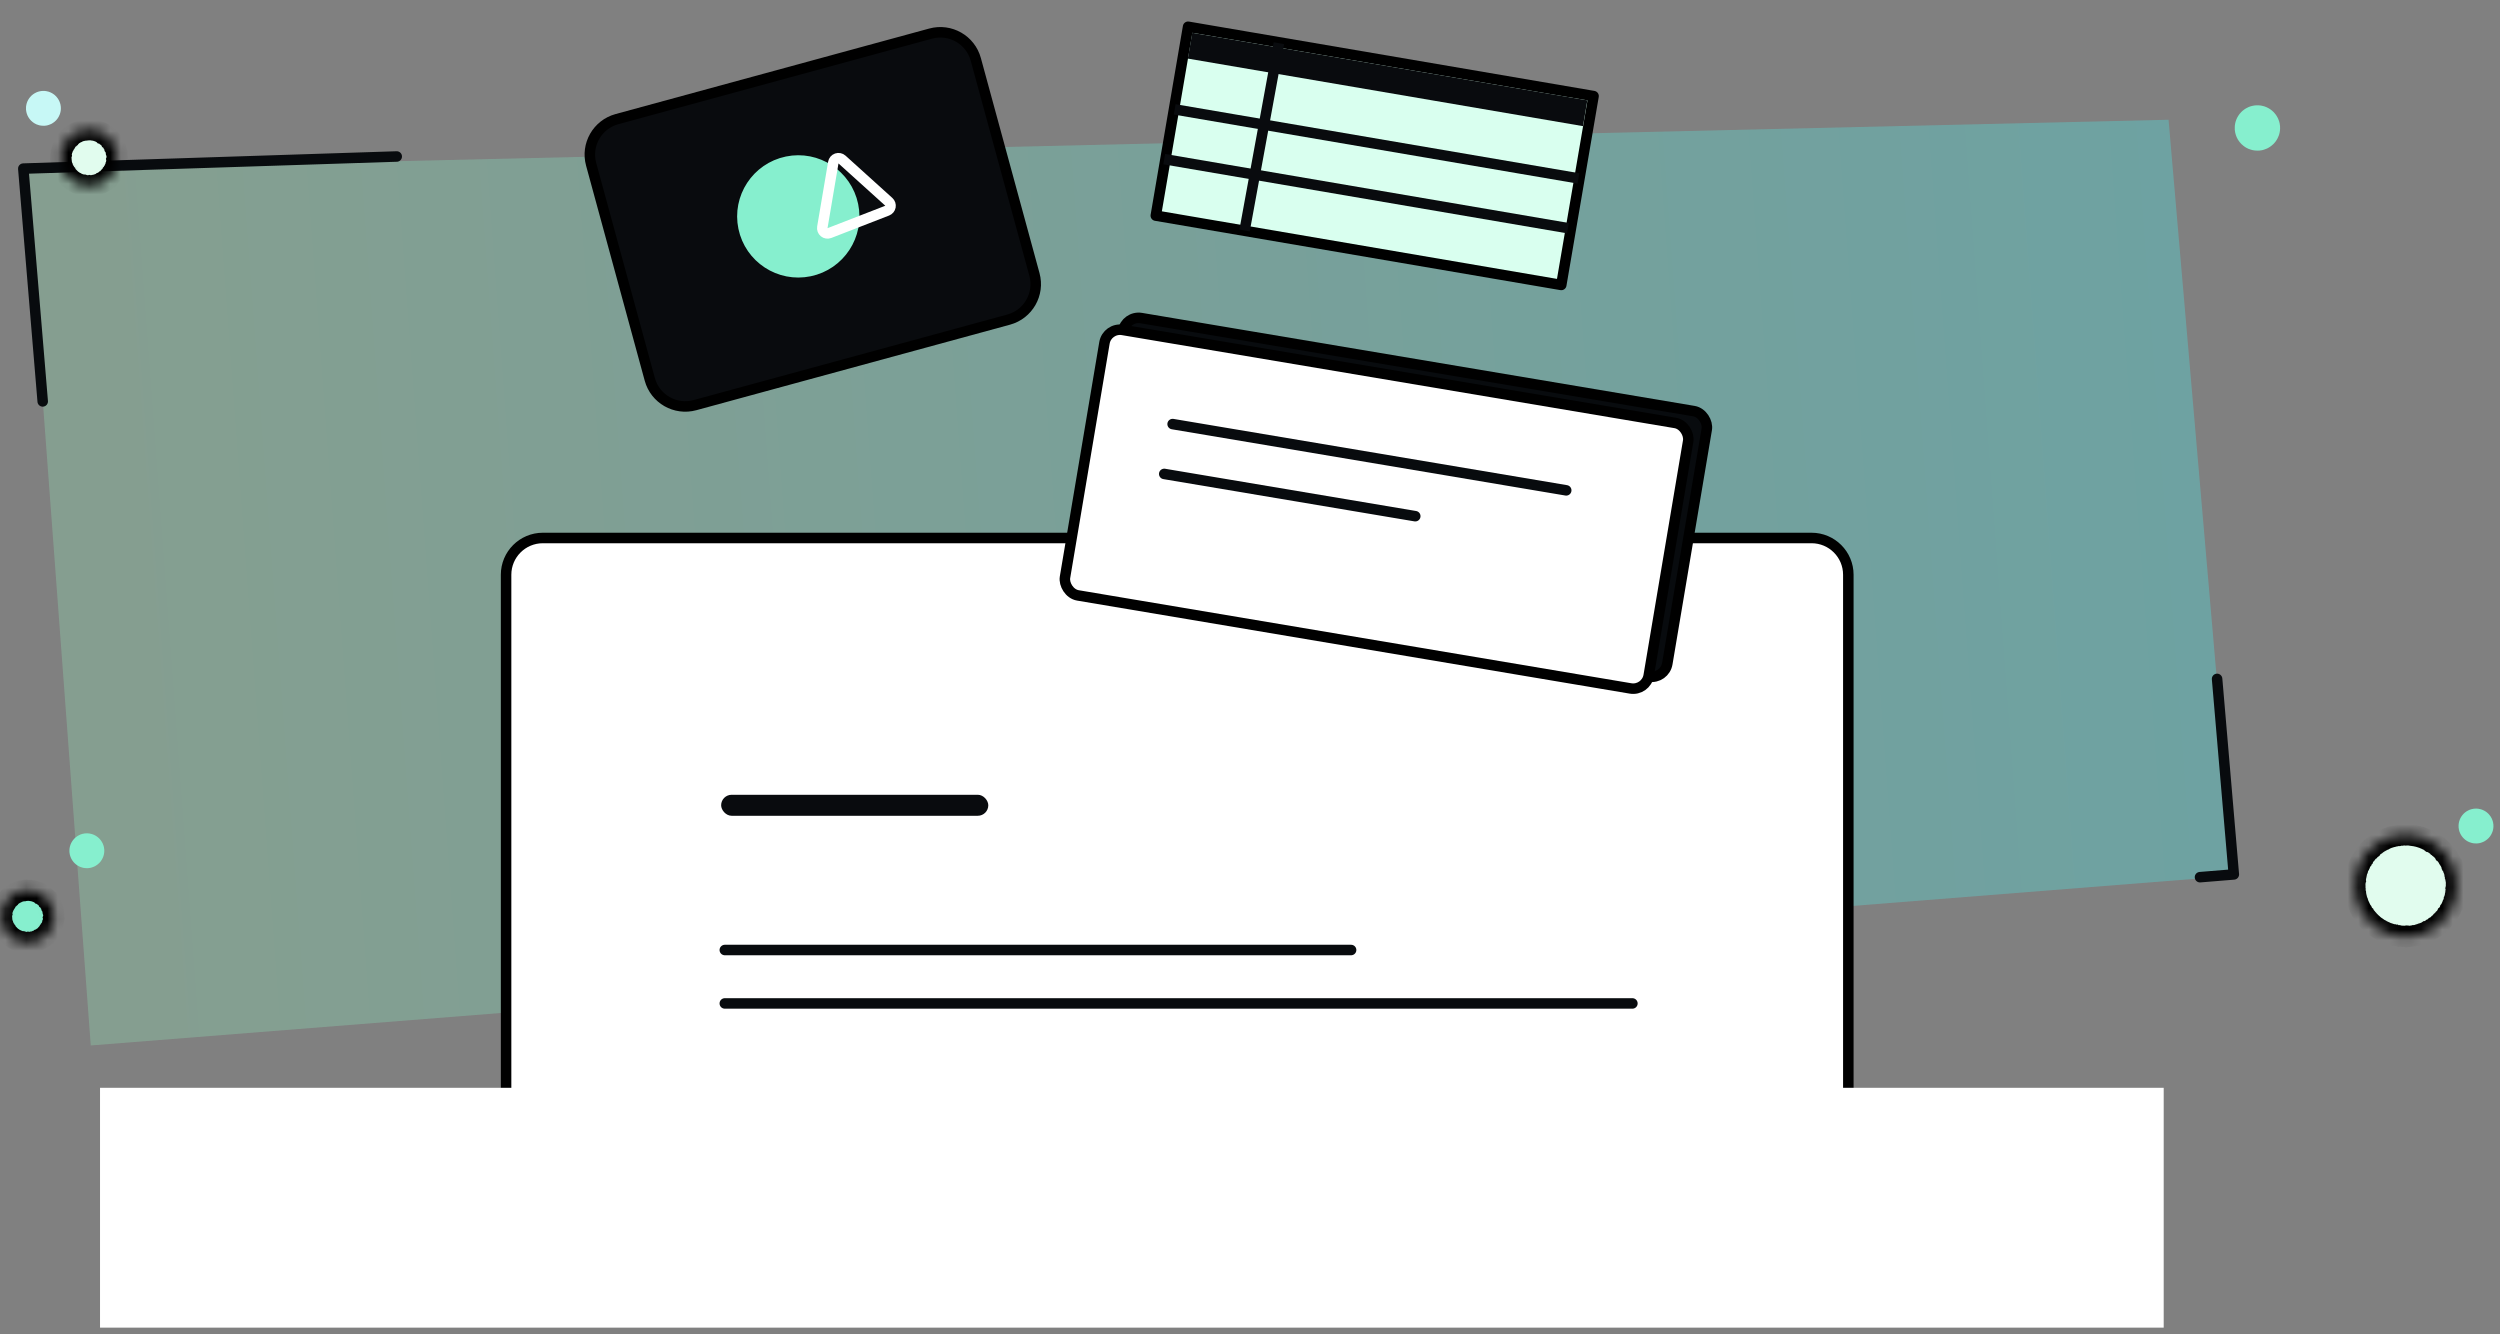 <svg width="238" height="127" viewBox="0 0 238 127" fill="none" xmlns="http://www.w3.org/2000/svg">
<rect x="0" y="0" width="238" height="127" fill="#808080" stroke="none"/>
<path d="M217.066 12.182V12.208L217.06 12.233L217.064 12.259L217.065 12.285L217.055 12.311L217.062 12.336L217.052 12.361L217.054 12.387V12.413L217.046 12.438L217.048 12.464L217.042 12.49L217.035 12.514L217.034 12.54L217.027 12.565L217.029 12.591L217.024 12.617L217.012 12.64L217.007 12.665V12.691L216.995 12.715L216.991 12.741L216.982 12.765L216.981 12.792L216.967 12.814L216.965 12.841L216.954 12.863L216.945 12.887L216.938 12.912L216.927 12.936L216.915 12.959L216.913 12.986L216.895 13.005L216.885 13.029L216.878 13.054L216.869 13.078L216.854 13.1L216.844 13.123L216.833 13.147L216.82 13.168L216.815 13.195L216.801 13.217L216.783 13.236L216.776 13.262L216.76 13.282L216.747 13.304L216.734 13.326L216.721 13.348L216.706 13.369L216.688 13.388L216.681 13.415L216.66 13.431L216.651 13.456L216.636 13.477L216.616 13.493L216.603 13.516L216.585 13.535L216.571 13.557L216.553 13.575L216.532 13.591L216.519 13.614L216.504 13.635L216.483 13.651L216.47 13.673L216.451 13.69L216.429 13.705L216.416 13.728L216.391 13.739L216.375 13.76L216.355 13.776L216.335 13.793L216.32 13.815L216.297 13.826L216.28 13.845L216.26 13.862L216.238 13.876L216.217 13.891L216.196 13.905L216.177 13.923L216.159 13.942L216.133 13.95L216.114 13.969L216.093 13.981L216.071 13.995L216.052 14.012L216.027 14.021L216.008 14.04L215.985 14.051L215.961 14.062L215.94 14.076L215.92 14.092L215.896 14.101L215.873 14.115L215.846 14.119L215.826 14.136L215.8 14.142L215.779 14.156L215.754 14.163L215.731 14.174L215.706 14.181L215.682 14.19L215.659 14.201L215.634 14.207L215.61 14.217L215.588 14.232L215.561 14.234L215.539 14.245L215.514 14.252L215.488 14.257L215.465 14.269L215.44 14.277L215.414 14.28L215.389 14.286L215.365 14.294L215.34 14.3L215.315 14.304L215.289 14.31L215.263 14.308L215.238 14.316L215.213 14.319L215.186 14.32L215.162 14.327L215.136 14.328L215.111 14.33L215.085 14.334L215.059 14.336L215.033 14.332L215.008 14.341L214.983 14.34L214.957 14.334L214.931 14.343L214.905 14.334L214.879 14.34L214.854 14.337L214.828 14.333L214.803 14.337L214.777 14.33L214.752 14.328L214.726 14.329L214.7 14.328L214.675 14.325L214.649 14.319L214.623 14.325L214.599 14.316L214.573 14.313L214.548 14.307L214.522 14.303L214.497 14.3L214.47 14.301L214.447 14.287L214.421 14.288L214.396 14.281L214.372 14.269H214.346L214.323 14.255L214.298 14.248L214.272 14.243L214.248 14.237L214.225 14.225L214.201 14.217L214.176 14.208L214.152 14.201L214.127 14.193L214.101 14.188L214.077 14.178L214.056 14.165L214.031 14.159L214.009 14.145L213.984 14.137L213.963 14.121L213.94 14.11L213.916 14.099L213.892 14.089L213.87 14.078L213.847 14.066L213.827 14.048L213.804 14.037L213.781 14.025L213.759 14.011L213.736 14L213.715 13.985L213.697 13.967L213.676 13.952L213.653 13.941L213.632 13.925L213.612 13.909L213.592 13.893L213.571 13.877L213.549 13.863L213.53 13.846L213.512 13.829L213.495 13.81L213.475 13.793L213.456 13.776L213.437 13.759L213.413 13.746L213.398 13.725L213.377 13.709L213.363 13.687L213.346 13.668L213.326 13.652L213.305 13.636L213.289 13.616L213.278 13.592L213.26 13.573L213.241 13.555L213.221 13.538L213.212 13.512L213.195 13.493L213.18 13.473L213.159 13.456L213.15 13.431L213.13 13.414L213.119 13.391L213.103 13.37L213.091 13.347L213.076 13.326L213.066 13.303L213.046 13.285L213.037 13.26L213.019 13.241L213.01 13.216L213 13.192L212.99 13.168L212.975 13.148L212.965 13.124L212.949 13.104L212.94 13.079L212.934 13.054L212.92 13.031L212.912 13.008L212.899 12.985L212.895 12.959L212.887 12.934L212.874 12.912L212.861 12.889L212.858 12.863L212.845 12.841L212.844 12.814L212.836 12.79L212.826 12.766L212.82 12.74L212.812 12.716L212.81 12.69L212.804 12.665L212.792 12.642L212.79 12.616L212.786 12.59L212.784 12.564L212.778 12.539L212.777 12.514L212.769 12.49L212.767 12.464L212.764 12.438L212.762 12.413L212.754 12.387L212.756 12.361L212.748 12.336L212.751 12.311L212.745 12.285L212.753 12.259V12.233L212.747 12.208L212.752 12.182L212.75 12.157L212.748 12.131L212.751 12.105L212.747 12.079L212.755 12.054L212.757 12.028L212.753 12.003L212.762 11.978L212.755 11.951L212.763 11.926L212.764 11.9L212.771 11.875V11.85L212.779 11.825L212.785 11.8L212.781 11.773L212.793 11.749L212.797 11.724L212.799 11.698L212.804 11.673L212.817 11.65L212.822 11.624L212.824 11.598L212.832 11.574L212.842 11.55L212.85 11.525L212.862 11.503L212.866 11.477L212.871 11.451L212.884 11.429L212.891 11.404L212.898 11.379L212.91 11.357L212.925 11.335L212.93 11.309L212.939 11.285L212.955 11.264L212.961 11.238L212.972 11.215L212.99 11.195L212.999 11.172L213.009 11.148L213.026 11.128L213.033 11.102L213.053 11.084L213.061 11.058L213.075 11.037L213.088 11.016L213.108 10.998L213.116 10.972L213.135 10.954L213.147 10.932L213.162 10.91L213.179 10.89L213.195 10.87L213.205 10.847L213.227 10.831L213.24 10.808L213.261 10.792L213.278 10.772L213.293 10.752L213.31 10.732L213.327 10.714L213.34 10.691L213.364 10.679L213.378 10.656L213.396 10.637L213.413 10.618L213.437 10.606L213.451 10.584L213.476 10.572L213.49 10.549L213.511 10.534L213.528 10.516L213.552 10.504L213.572 10.489L213.593 10.473L213.611 10.455L213.631 10.438L213.656 10.428L213.675 10.411L213.697 10.397L213.715 10.38L213.739 10.368L213.759 10.352L213.782 10.34L213.804 10.327L213.828 10.317L213.85 10.304L213.87 10.287L213.895 10.28L213.918 10.268L213.939 10.253L213.963 10.243L213.988 10.235L214.009 10.221L214.033 10.21L214.055 10.197L214.078 10.187L214.102 10.179L214.125 10.166L214.15 10.159L214.175 10.151L214.2 10.144L214.224 10.135L214.249 10.128L214.271 10.115L214.297 10.112L214.322 10.107L214.345 10.095L214.372 10.093L214.396 10.085L214.421 10.078L214.446 10.074L214.472 10.073L214.497 10.067L214.522 10.062L214.547 10.054L214.572 10.048L214.598 10.043L214.624 10.046L214.648 10.039L214.674 10.037L214.7 10.034L214.726 10.036L214.751 10.029L214.777 10.033L214.803 10.03L214.828 10.028L214.853 10.022L214.879 10.026L214.905 10.03L214.931 10.027L214.957 10.029L214.983 10.027H215.008L215.034 10.026L215.059 10.029L215.085 10.031L215.11 10.037L215.136 10.041L215.162 10.037L215.187 10.043L215.212 10.046L215.238 10.048L215.264 10.05L215.288 10.062L215.314 10.066L215.339 10.071L215.364 10.076L215.388 10.083L215.413 10.088L215.439 10.091L215.464 10.1L215.489 10.105L215.513 10.114L215.539 10.117L215.562 10.127L215.587 10.133L215.611 10.146L215.635 10.154L215.66 10.16L215.684 10.17L215.707 10.183L215.731 10.191L215.755 10.197L215.777 10.211L215.803 10.218L215.826 10.228L215.846 10.246L215.87 10.257L215.895 10.264L215.918 10.275L215.937 10.293L215.964 10.298L215.986 10.312L216.004 10.332L216.031 10.337L216.051 10.354L216.072 10.368L216.093 10.384L216.114 10.396L216.136 10.41L216.159 10.422L216.177 10.442L216.198 10.457L216.22 10.471L216.24 10.487L216.262 10.5L216.278 10.522L216.3 10.534L216.319 10.551L216.339 10.568L216.354 10.589L216.375 10.605L216.394 10.622L216.415 10.638L216.432 10.657L216.452 10.674L216.47 10.691L216.487 10.71L216.503 10.73L216.517 10.752L216.538 10.769L216.549 10.793L216.572 10.807L216.582 10.833L216.599 10.852L216.617 10.87L216.636 10.888L216.647 10.911L216.663 10.932L216.679 10.952L216.693 10.973L216.708 10.994L216.718 11.018L216.737 11.036L216.748 11.06L216.762 11.082L216.772 11.105L216.789 11.126L216.8 11.149L216.811 11.172L216.821 11.195L216.837 11.216L216.85 11.238L216.855 11.265L216.873 11.284L216.878 11.31L216.893 11.332L216.895 11.358L216.911 11.379L216.917 11.405L216.928 11.428L216.934 11.454L216.948 11.476L216.95 11.502L216.961 11.525L216.973 11.548L216.977 11.574L216.982 11.6L216.993 11.624L216.999 11.649L217 11.675L217.012 11.698L217.019 11.723L217.023 11.748L217.022 11.775L217.034 11.799L217.031 11.825L217.04 11.85L217.038 11.875L217.042 11.901L217.049 11.926L217.051 11.952L217.054 11.977L217.061 12.003L217.06 12.028L217.061 12.054L217.063 12.079L217.06 12.105L217.059 12.131L217.061 12.157L217.066 12.182Z" fill="#86EFCE"/>
<path d="M237.376 78.638V78.658L237.371 78.677L237.374 78.697L237.375 78.717L237.368 78.737L237.373 78.757L237.365 78.776L237.367 78.796V78.815L237.361 78.835L237.362 78.854L237.358 78.874L237.351 78.893L237.351 78.913L237.345 78.932L237.347 78.952L237.343 78.972L237.334 78.99L237.33 79.01V79.029L237.321 79.048L237.318 79.068L237.311 79.086L237.31 79.107L237.299 79.123L237.298 79.144L237.29 79.162L237.283 79.18L237.277 79.199L237.269 79.217L237.26 79.235L237.258 79.256L237.244 79.271L237.237 79.289L237.231 79.308L237.225 79.327L237.212 79.344L237.205 79.361L237.196 79.379L237.186 79.396L237.182 79.417L237.172 79.434L237.158 79.448L237.153 79.468L237.14 79.483L237.13 79.5L237.12 79.518L237.111 79.534L237.099 79.551L237.085 79.565L237.08 79.586L237.063 79.598L237.056 79.617L237.045 79.633L237.029 79.646L237.02 79.664L237.006 79.678L236.995 79.695L236.981 79.709L236.965 79.721L236.955 79.739L236.944 79.755L236.927 79.767L236.917 79.784L236.903 79.797L236.886 79.809L236.876 79.826L236.857 79.835L236.844 79.851L236.829 79.863L236.814 79.876L236.802 79.893L236.784 79.902L236.771 79.917L236.756 79.93L236.739 79.94L236.723 79.952L236.707 79.963L236.692 79.976L236.678 79.991L236.659 79.997L236.644 80.011L236.627 80.021L236.61 80.031L236.596 80.045L236.577 80.052L236.562 80.066L236.545 80.075L236.526 80.083L236.51 80.094L236.494 80.106L236.476 80.113L236.458 80.124L236.438 80.127L236.422 80.14L236.402 80.144L236.386 80.156L236.367 80.161L236.349 80.17L236.33 80.175L236.311 80.182L236.294 80.19L236.275 80.195L236.256 80.202L236.24 80.214L236.219 80.215L236.201 80.224L236.182 80.229L236.162 80.233L236.145 80.242L236.126 80.248L236.106 80.251L236.087 80.255L236.067 80.261L236.048 80.266L236.029 80.269L236.009 80.273L235.989 80.272L235.97 80.278L235.951 80.281L235.931 80.282L235.911 80.287L235.892 80.288L235.872 80.29L235.853 80.293L235.833 80.294L235.813 80.291L235.794 80.298L235.774 80.297L235.754 80.293L235.734 80.299L235.714 80.293L235.694 80.297L235.675 80.295L235.655 80.292L235.635 80.295L235.616 80.29L235.596 80.288L235.577 80.289L235.557 80.288L235.538 80.285L235.518 80.28L235.497 80.286L235.479 80.279L235.459 80.277L235.44 80.271L235.42 80.268L235.401 80.266L235.38 80.267L235.362 80.256L235.342 80.257L235.323 80.251L235.304 80.242H235.284L235.267 80.231L235.248 80.226L235.228 80.222L235.209 80.218L235.191 80.209L235.173 80.202L235.154 80.196L235.135 80.19L235.116 80.184L235.096 80.18L235.078 80.173L235.061 80.163L235.042 80.157L235.025 80.147L235.006 80.141L234.99 80.128L234.972 80.12L234.954 80.112L234.936 80.104L234.918 80.096L234.901 80.086L234.885 80.073L234.868 80.064L234.85 80.055L234.833 80.044L234.816 80.036L234.8 80.024L234.785 80.01L234.769 79.998L234.751 79.99L234.735 79.978L234.72 79.966L234.705 79.953L234.689 79.941L234.672 79.93L234.657 79.917L234.643 79.904L234.63 79.889L234.615 79.876L234.6 79.863L234.585 79.85L234.567 79.84L234.556 79.824L234.54 79.812L234.529 79.795L234.516 79.78L234.5 79.768L234.484 79.755L234.472 79.74L234.463 79.722L234.449 79.707L234.435 79.694L234.42 79.68L234.413 79.661L234.4 79.646L234.388 79.63L234.372 79.617L234.365 79.598L234.349 79.585L234.341 79.567L234.329 79.551L234.319 79.534L234.308 79.518L234.3 79.499L234.285 79.486L234.278 79.466L234.264 79.452L234.257 79.433L234.25 79.415L234.242 79.396L234.231 79.38L234.223 79.362L234.21 79.347L234.203 79.328L234.199 79.308L234.188 79.291L234.182 79.272L234.172 79.255L234.169 79.235L234.163 79.216L234.153 79.199L234.143 79.181L234.14 79.162L234.13 79.144L234.13 79.123L234.124 79.105L234.116 79.087L234.111 79.067L234.105 79.049L234.104 79.029L234.099 79.01L234.09 78.991L234.088 78.971L234.085 78.951L234.084 78.932L234.079 78.912L234.078 78.893L234.072 78.874L234.07 78.854L234.068 78.835L234.066 78.815L234.06 78.796L234.062 78.776L234.056 78.757L234.058 78.737L234.053 78.717L234.059 78.697V78.677L234.055 78.658L234.059 78.638L234.057 78.618L234.056 78.598L234.058 78.579L234.055 78.559L234.061 78.54L234.062 78.52L234.059 78.5L234.066 78.481L234.061 78.46L234.067 78.441L234.068 78.421L234.074 78.402V78.382L234.08 78.363L234.085 78.344L234.082 78.323L234.091 78.305L234.094 78.286L234.095 78.266L234.099 78.246L234.109 78.228L234.113 78.209L234.114 78.189L234.121 78.171L234.128 78.152L234.134 78.133L234.143 78.115L234.147 78.096L234.15 78.076L234.16 78.059L234.166 78.04L234.171 78.021L234.18 78.003L234.192 77.986L234.195 77.966L234.202 77.948L234.215 77.932L234.22 77.912L234.228 77.895L234.242 77.879L234.249 77.861L234.257 77.843L234.27 77.827L234.275 77.808L234.29 77.794L234.296 77.774L234.307 77.758L234.317 77.741L234.332 77.727L234.338 77.707L234.353 77.694L234.363 77.677L234.374 77.66L234.387 77.645L234.4 77.629L234.407 77.611L234.424 77.599L234.434 77.581L234.45 77.569L234.463 77.554L234.475 77.538L234.488 77.523L234.501 77.509L234.511 77.492L234.53 77.482L234.54 77.464L234.554 77.45L234.567 77.435L234.585 77.426L234.596 77.409L234.615 77.4L234.626 77.383L234.642 77.371L234.656 77.357L234.674 77.347L234.689 77.336L234.706 77.324L234.719 77.31L234.735 77.297L234.754 77.289L234.768 77.276L234.785 77.266L234.8 77.253L234.818 77.243L234.833 77.231L234.851 77.221L234.868 77.211L234.886 77.204L234.903 77.194L234.918 77.181L234.938 77.175L234.956 77.166L234.972 77.155L234.99 77.147L235.009 77.141L235.025 77.13L235.044 77.122L235.06 77.111L235.079 77.104L235.097 77.097L235.115 77.088L235.134 77.082L235.153 77.076L235.172 77.071L235.19 77.064L235.209 77.059L235.227 77.049L235.247 77.046L235.266 77.043L235.284 77.033L235.304 77.032L235.323 77.026L235.342 77.02L235.362 77.017L235.382 77.016L235.401 77.012L235.42 77.008L235.439 77.002L235.458 76.997L235.478 76.993L235.498 76.996L235.517 76.99L235.537 76.988L235.557 76.986L235.577 76.987L235.596 76.982L235.616 76.985L235.635 76.983L235.655 76.981L235.674 76.977L235.694 76.98L235.714 76.983L235.734 76.981L235.754 76.982L235.774 76.981H235.794L235.814 76.98L235.833 76.982L235.853 76.984L235.872 76.989L235.892 76.992L235.911 76.989L235.931 76.993L235.95 76.996L235.97 76.997L235.99 76.999L236.009 77.008L236.028 77.011L236.048 77.015L236.067 77.019L236.086 77.024L236.105 77.028L236.125 77.03L236.144 77.037L236.163 77.041L236.181 77.048L236.201 77.05L236.22 77.058L236.239 77.062L236.257 77.072L236.275 77.078L236.295 77.083L236.313 77.091L236.331 77.101L236.349 77.107L236.368 77.112L236.385 77.123L236.405 77.128L236.422 77.136L236.438 77.15L236.456 77.158L236.475 77.163L236.493 77.172L236.508 77.185L236.529 77.189L236.545 77.2L236.559 77.215L236.58 77.219L236.595 77.232L236.611 77.243L236.627 77.256L236.644 77.265L236.661 77.276L236.678 77.285L236.692 77.3L236.708 77.311L236.725 77.322L236.74 77.334L236.757 77.344L236.769 77.361L236.787 77.371L236.802 77.384L236.817 77.397L236.828 77.413L236.844 77.425L236.859 77.438L236.875 77.451L236.888 77.465L236.903 77.478L236.917 77.492L236.931 77.506L236.943 77.522L236.954 77.538L236.97 77.552L236.978 77.57L236.996 77.581L237.003 77.6L237.016 77.615L237.03 77.629L237.045 77.643L237.053 77.661L237.065 77.677L237.078 77.692L237.089 77.708L237.101 77.724L237.108 77.743L237.123 77.757L237.131 77.775L237.142 77.792L237.15 77.81L237.163 77.826L237.171 77.843L237.179 77.861L237.187 77.879L237.199 77.895L237.209 77.912L237.213 77.933L237.228 77.947L237.231 77.967L237.243 77.984L237.244 78.005L237.257 78.021L237.261 78.041L237.27 78.058L237.274 78.078L237.285 78.095L237.286 78.115L237.295 78.133L237.304 78.151L237.307 78.171L237.311 78.19L237.319 78.209L237.324 78.228L237.325 78.248L237.334 78.266L237.339 78.285L237.342 78.304L237.342 78.325L237.351 78.343L237.348 78.363L237.355 78.382L237.354 78.402L237.357 78.422L237.363 78.441L237.364 78.461L237.367 78.48L237.372 78.5L237.371 78.52L237.372 78.54L237.374 78.559L237.371 78.579L237.371 78.598L237.372 78.618L237.376 78.638Z" fill="#86EFCE"/>
<mask id="path-3-inside-1_356_9857" fill="white">
<path d="M233.857 84.315V84.373L233.844 84.428L233.853 84.486L233.855 84.544L233.833 84.602L233.848 84.66L233.826 84.715L233.831 84.773V84.831L233.813 84.887L233.817 84.945L233.804 85.002L233.786 85.058L233.784 85.116L233.768 85.172L233.773 85.23L233.761 85.287L233.735 85.339L233.724 85.396V85.454L233.697 85.508L233.688 85.566L233.668 85.619L233.666 85.679L233.634 85.728L233.63 85.788L233.606 85.839L233.585 85.893L233.57 85.948L233.545 86.002L233.519 86.053L233.514 86.113L233.474 86.158L233.452 86.211L233.436 86.267L233.416 86.32L233.381 86.369L233.358 86.42L233.334 86.474L233.305 86.523L233.294 86.583L233.262 86.632L233.222 86.674L233.207 86.732L233.171 86.777L233.142 86.826L233.113 86.877L233.084 86.926L233.051 86.972L233.011 87.015L232.995 87.075L232.946 87.111L232.926 87.166L232.893 87.213L232.848 87.251L232.819 87.302L232.779 87.344L232.748 87.393L232.708 87.433L232.661 87.469L232.632 87.52L232.599 87.567L232.55 87.602L232.521 87.654L232.478 87.691L232.429 87.725L232.4 87.776L232.345 87.8L232.309 87.847L232.265 87.883L232.22 87.921L232.187 87.97L232.133 87.996L232.095 88.039L232.051 88.076L232.002 88.108L231.955 88.141L231.908 88.172L231.866 88.212L231.826 88.255L231.768 88.272L231.725 88.315L231.676 88.341L231.627 88.373L231.585 88.413L231.529 88.433L231.487 88.475L231.436 88.499L231.382 88.524L231.336 88.555L231.289 88.591L231.235 88.611L231.184 88.642L231.124 88.651L231.079 88.689L231.022 88.702L230.975 88.735L230.919 88.751L230.866 88.775L230.81 88.791L230.757 88.811L230.705 88.836L230.65 88.849L230.596 88.871L230.547 88.905L230.487 88.909L230.436 88.934L230.38 88.949L230.322 88.96L230.271 88.987L230.215 89.005L230.157 89.011L230.102 89.025L230.046 89.043L229.99 89.056L229.935 89.065L229.877 89.078L229.819 89.074L229.763 89.092L229.707 89.1L229.647 89.103L229.591 89.118L229.534 89.121L229.478 89.125L229.42 89.134L229.362 89.138L229.304 89.129L229.248 89.15L229.191 89.147L229.133 89.134L229.075 89.154L229.017 89.134L228.959 89.147L228.903 89.141L228.845 89.132L228.787 89.141L228.729 89.125L228.674 89.121L228.616 89.123L228.558 89.121L228.502 89.112L228.444 89.098L228.384 89.114L228.331 89.094L228.273 89.087L228.217 89.072L228.159 89.063L228.103 89.056L228.043 89.058L227.992 89.027L227.932 89.029L227.876 89.014L227.823 88.987H227.765L227.714 88.956L227.658 88.94L227.6 88.929L227.544 88.916L227.493 88.889L227.44 88.871L227.384 88.851L227.331 88.836L227.275 88.818L227.217 88.807L227.163 88.784L227.114 88.755L227.059 88.74L227.01 88.709L226.954 88.691L226.907 88.655L226.856 88.631L226.803 88.606L226.749 88.584L226.698 88.56L226.647 88.533L226.602 88.493L226.551 88.468L226.5 88.442L226.451 88.41L226.399 88.386L226.353 88.35L226.31 88.31L226.264 88.277L226.212 88.252L226.166 88.217L226.121 88.181L226.076 88.146L226.03 88.11L225.981 88.079L225.938 88.041L225.896 88.003L225.858 87.959L225.814 87.921L225.771 87.883L225.729 87.845L225.675 87.816L225.642 87.769L225.595 87.734L225.564 87.685L225.526 87.64L225.479 87.607L225.433 87.569L225.397 87.525L225.373 87.471L225.332 87.429L225.29 87.389L225.246 87.351L225.226 87.293L225.188 87.251L225.154 87.204L225.107 87.166L225.087 87.111L225.041 87.073L225.016 87.021L224.98 86.975L224.954 86.924L224.92 86.877L224.898 86.823L224.854 86.783L224.833 86.728L224.793 86.685L224.773 86.63L224.751 86.576L224.729 86.523L224.695 86.476L224.673 86.423L224.635 86.378L224.615 86.323L224.602 86.267L224.571 86.216L224.553 86.162L224.524 86.111L224.515 86.053L224.497 85.998L224.468 85.948L224.439 85.897L224.433 85.839L224.404 85.788L224.401 85.728L224.384 85.675L224.361 85.621L224.348 85.563L224.33 85.51L224.326 85.452L224.312 85.396L224.285 85.343L224.281 85.285L224.272 85.227L224.268 85.169L224.254 85.114L224.252 85.056L224.232 85.002L224.228 84.945L224.221 84.887L224.216 84.831L224.199 84.773L224.203 84.715L224.185 84.66L224.192 84.602L224.179 84.544L224.196 84.486V84.428L224.183 84.373L224.194 84.315L224.19 84.257L224.185 84.199L224.192 84.141L224.183 84.083L224.201 84.027L224.205 83.97L224.196 83.912L224.216 83.856L224.201 83.796L224.219 83.74L224.221 83.682L224.239 83.627V83.569L224.257 83.513L224.27 83.458L224.261 83.397L224.288 83.344L224.297 83.288L224.301 83.231L224.312 83.173L224.341 83.121L224.352 83.064L224.357 83.006L224.375 82.952L224.397 82.899L224.415 82.843L224.441 82.792L224.45 82.734L224.461 82.676L224.49 82.627L224.506 82.572L224.522 82.516L224.548 82.465L224.582 82.416L224.593 82.358L224.613 82.305L224.651 82.258L224.664 82.2L224.689 82.149L224.729 82.104L224.749 82.051L224.771 81.997L224.809 81.953L224.825 81.895L224.869 81.855L224.887 81.797L224.918 81.75L224.947 81.701L224.992 81.661L225.009 81.603L225.052 81.563L225.081 81.514L225.114 81.465L225.152 81.421L225.188 81.376L225.21 81.323L225.259 81.287L225.288 81.236L225.335 81.2L225.373 81.156L225.406 81.111L225.444 81.067L225.484 81.027L225.513 80.976L225.566 80.947L225.598 80.895L225.638 80.853L225.675 80.811L225.729 80.784L225.76 80.735L225.816 80.709L225.847 80.657L225.894 80.624L225.934 80.582L225.987 80.555L226.032 80.522L226.079 80.486L226.119 80.446L226.163 80.408L226.219 80.386L226.261 80.348L226.31 80.317L226.353 80.279L226.406 80.252L226.451 80.214L226.502 80.188L226.551 80.159L226.604 80.136L226.653 80.107L226.698 80.07L226.756 80.054L226.807 80.027L226.854 79.994L226.907 79.972L226.963 79.954L227.01 79.923L227.063 79.898L227.112 79.867L227.166 79.845L227.219 79.827L227.27 79.798L227.326 79.782L227.382 79.765L227.437 79.749L227.491 79.729L227.547 79.713L227.598 79.684L227.656 79.678L227.711 79.667L227.763 79.64L227.823 79.635L227.876 79.618L227.932 79.602L227.99 79.593L228.048 79.591L228.103 79.578L228.159 79.567L228.215 79.549L228.271 79.535L228.328 79.522L228.386 79.531L228.442 79.513L228.5 79.509L228.558 79.502L228.616 79.506L228.672 79.491L228.729 79.5L228.787 79.493L228.845 79.489L228.901 79.475L228.959 79.484L229.017 79.493L229.075 79.486L229.133 79.491L229.191 79.486H229.248L229.306 79.484L229.362 79.491L229.42 79.495L229.476 79.511L229.534 79.52L229.591 79.511L229.649 79.522L229.705 79.531L229.763 79.535L229.821 79.54L229.874 79.567L229.932 79.575L229.988 79.587L230.044 79.598L230.099 79.613L230.155 79.624L230.213 79.631L230.269 79.651L230.324 79.662L230.378 79.682L230.436 79.689L230.489 79.711L230.545 79.725L230.598 79.754L230.652 79.771L230.707 79.785L230.761 79.807L230.812 79.836L230.866 79.854L230.921 79.869L230.97 79.9L231.028 79.916L231.079 79.938L231.124 79.978L231.178 80.003L231.233 80.018L231.284 80.043L231.329 80.083L231.389 80.094L231.438 80.125L231.478 80.17L231.538 80.181L231.583 80.219L231.63 80.252L231.676 80.288L231.725 80.314L231.774 80.346L231.826 80.372L231.866 80.417L231.913 80.45L231.962 80.481L232.006 80.517L232.055 80.546L232.091 80.595L232.142 80.624L232.184 80.662L232.229 80.7L232.262 80.746L232.309 80.782L232.351 80.82L232.398 80.855L232.436 80.898L232.481 80.936L232.521 80.976L232.561 81.018L232.596 81.062L232.628 81.111L232.674 81.149L232.699 81.203L232.75 81.234L232.772 81.292L232.81 81.334L232.85 81.376L232.893 81.416L232.917 81.468L232.953 81.514L232.991 81.559L233.022 81.606L233.055 81.652L233.078 81.706L233.12 81.748L233.144 81.801L233.176 81.85L233.198 81.902L233.236 81.948L233.26 82L233.285 82.051L233.307 82.104L233.343 82.151L233.372 82.2L233.383 82.26L233.425 82.302L233.436 82.36L233.47 82.409L233.474 82.469L233.51 82.516L233.523 82.574L233.548 82.625L233.561 82.683L233.592 82.732L233.597 82.79L233.621 82.843L233.648 82.894L233.657 82.952L233.668 83.01L233.692 83.064L233.706 83.119L233.708 83.177L233.735 83.231L233.75 83.286L233.759 83.342L233.757 83.402L233.784 83.455L233.777 83.513L233.797 83.569L233.793 83.627L233.802 83.685L233.819 83.74L233.824 83.798L233.831 83.854L233.846 83.912L233.844 83.97L233.846 84.027L233.851 84.083L233.844 84.141L233.842 84.199L233.846 84.257L233.857 84.315Z"/>
</mask>
<path d="M233.857 84.315V84.373L233.844 84.428L233.853 84.486L233.855 84.544L233.833 84.602L233.848 84.66L233.826 84.715L233.831 84.773V84.831L233.813 84.887L233.817 84.945L233.804 85.002L233.786 85.058L233.784 85.116L233.768 85.172L233.773 85.23L233.761 85.287L233.735 85.339L233.724 85.396V85.454L233.697 85.508L233.688 85.566L233.668 85.619L233.666 85.679L233.634 85.728L233.63 85.788L233.606 85.839L233.585 85.893L233.57 85.948L233.545 86.002L233.519 86.053L233.514 86.113L233.474 86.158L233.452 86.211L233.436 86.267L233.416 86.32L233.381 86.369L233.358 86.42L233.334 86.474L233.305 86.523L233.294 86.583L233.262 86.632L233.222 86.674L233.207 86.732L233.171 86.777L233.142 86.826L233.113 86.877L233.084 86.926L233.051 86.972L233.011 87.015L232.995 87.075L232.946 87.111L232.926 87.166L232.893 87.213L232.848 87.251L232.819 87.302L232.779 87.344L232.748 87.393L232.708 87.433L232.661 87.469L232.632 87.52L232.599 87.567L232.55 87.602L232.521 87.654L232.478 87.691L232.429 87.725L232.4 87.776L232.345 87.8L232.309 87.847L232.265 87.883L232.22 87.921L232.187 87.97L232.133 87.996L232.095 88.039L232.051 88.076L232.002 88.108L231.955 88.141L231.908 88.172L231.866 88.212L231.826 88.255L231.768 88.272L231.725 88.315L231.676 88.341L231.627 88.373L231.585 88.413L231.529 88.433L231.487 88.475L231.436 88.499L231.382 88.524L231.336 88.555L231.289 88.591L231.235 88.611L231.184 88.642L231.124 88.651L231.079 88.689L231.022 88.702L230.975 88.735L230.919 88.751L230.866 88.775L230.81 88.791L230.757 88.811L230.705 88.836L230.65 88.849L230.596 88.871L230.547 88.905L230.487 88.909L230.436 88.934L230.38 88.949L230.322 88.96L230.271 88.987L230.215 89.005L230.157 89.011L230.102 89.025L230.046 89.043L229.99 89.056L229.935 89.065L229.877 89.078L229.819 89.074L229.763 89.092L229.707 89.1L229.647 89.103L229.591 89.118L229.534 89.121L229.478 89.125L229.42 89.134L229.362 89.138L229.304 89.129L229.248 89.15L229.191 89.147L229.133 89.134L229.075 89.154L229.017 89.134L228.959 89.147L228.903 89.141L228.845 89.132L228.787 89.141L228.729 89.125L228.674 89.121L228.616 89.123L228.558 89.121L228.502 89.112L228.444 89.098L228.384 89.114L228.331 89.094L228.273 89.087L228.217 89.072L228.159 89.063L228.103 89.056L228.043 89.058L227.992 89.027L227.932 89.029L227.876 89.014L227.823 88.987H227.765L227.714 88.956L227.658 88.94L227.6 88.929L227.544 88.916L227.493 88.889L227.44 88.871L227.384 88.851L227.331 88.836L227.275 88.818L227.217 88.807L227.163 88.784L227.114 88.755L227.059 88.74L227.01 88.709L226.954 88.691L226.907 88.655L226.856 88.631L226.803 88.606L226.749 88.584L226.698 88.56L226.647 88.533L226.602 88.493L226.551 88.468L226.5 88.442L226.451 88.41L226.399 88.386L226.353 88.35L226.31 88.31L226.264 88.277L226.212 88.252L226.166 88.217L226.121 88.181L226.076 88.146L226.03 88.11L225.981 88.079L225.938 88.041L225.896 88.003L225.858 87.959L225.814 87.921L225.771 87.883L225.729 87.845L225.675 87.816L225.642 87.769L225.595 87.734L225.564 87.685L225.526 87.64L225.479 87.607L225.433 87.569L225.397 87.525L225.373 87.471L225.332 87.429L225.29 87.389L225.246 87.351L225.226 87.293L225.188 87.251L225.154 87.204L225.107 87.166L225.087 87.111L225.041 87.073L225.016 87.021L224.98 86.975L224.954 86.924L224.92 86.877L224.898 86.823L224.854 86.783L224.833 86.728L224.793 86.685L224.773 86.63L224.751 86.576L224.729 86.523L224.695 86.476L224.673 86.423L224.635 86.378L224.615 86.323L224.602 86.267L224.571 86.216L224.553 86.162L224.524 86.111L224.515 86.053L224.497 85.998L224.468 85.948L224.439 85.897L224.433 85.839L224.404 85.788L224.401 85.728L224.384 85.675L224.361 85.621L224.348 85.563L224.33 85.51L224.326 85.452L224.312 85.396L224.285 85.343L224.281 85.285L224.272 85.227L224.268 85.169L224.254 85.114L224.252 85.056L224.232 85.002L224.228 84.945L224.221 84.887L224.216 84.831L224.199 84.773L224.203 84.715L224.185 84.66L224.192 84.602L224.179 84.544L224.196 84.486V84.428L224.183 84.373L224.194 84.315L224.19 84.257L224.185 84.199L224.192 84.141L224.183 84.083L224.201 84.027L224.205 83.97L224.196 83.912L224.216 83.856L224.201 83.796L224.219 83.74L224.221 83.682L224.239 83.627V83.569L224.257 83.513L224.27 83.458L224.261 83.397L224.288 83.344L224.297 83.288L224.301 83.231L224.312 83.173L224.341 83.121L224.352 83.064L224.357 83.006L224.375 82.952L224.397 82.899L224.415 82.843L224.441 82.792L224.45 82.734L224.461 82.676L224.49 82.627L224.506 82.572L224.522 82.516L224.548 82.465L224.582 82.416L224.593 82.358L224.613 82.305L224.651 82.258L224.664 82.2L224.689 82.149L224.729 82.104L224.749 82.051L224.771 81.997L224.809 81.953L224.825 81.895L224.869 81.855L224.887 81.797L224.918 81.75L224.947 81.701L224.992 81.661L225.009 81.603L225.052 81.563L225.081 81.514L225.114 81.465L225.152 81.421L225.188 81.376L225.21 81.323L225.259 81.287L225.288 81.236L225.335 81.2L225.373 81.156L225.406 81.111L225.444 81.067L225.484 81.027L225.513 80.976L225.566 80.947L225.598 80.895L225.638 80.853L225.675 80.811L225.729 80.784L225.76 80.735L225.816 80.709L225.847 80.657L225.894 80.624L225.934 80.582L225.987 80.555L226.032 80.522L226.079 80.486L226.119 80.446L226.163 80.408L226.219 80.386L226.261 80.348L226.31 80.317L226.353 80.279L226.406 80.252L226.451 80.214L226.502 80.188L226.551 80.159L226.604 80.136L226.653 80.107L226.698 80.07L226.756 80.054L226.807 80.027L226.854 79.994L226.907 79.972L226.963 79.954L227.01 79.923L227.063 79.898L227.112 79.867L227.166 79.845L227.219 79.827L227.27 79.798L227.326 79.782L227.382 79.765L227.437 79.749L227.491 79.729L227.547 79.713L227.598 79.684L227.656 79.678L227.711 79.667L227.763 79.64L227.823 79.635L227.876 79.618L227.932 79.602L227.99 79.593L228.048 79.591L228.103 79.578L228.159 79.567L228.215 79.549L228.271 79.535L228.328 79.522L228.386 79.531L228.442 79.513L228.5 79.509L228.558 79.502L228.616 79.506L228.672 79.491L228.729 79.5L228.787 79.493L228.845 79.489L228.901 79.475L228.959 79.484L229.017 79.493L229.075 79.486L229.133 79.491L229.191 79.486H229.248L229.306 79.484L229.362 79.491L229.42 79.495L229.476 79.511L229.534 79.52L229.591 79.511L229.649 79.522L229.705 79.531L229.763 79.535L229.821 79.54L229.874 79.567L229.932 79.575L229.988 79.587L230.044 79.598L230.099 79.613L230.155 79.624L230.213 79.631L230.269 79.651L230.324 79.662L230.378 79.682L230.436 79.689L230.489 79.711L230.545 79.725L230.598 79.754L230.652 79.771L230.707 79.785L230.761 79.807L230.812 79.836L230.866 79.854L230.921 79.869L230.97 79.9L231.028 79.916L231.079 79.938L231.124 79.978L231.178 80.003L231.233 80.018L231.284 80.043L231.329 80.083L231.389 80.094L231.438 80.125L231.478 80.17L231.538 80.181L231.583 80.219L231.63 80.252L231.676 80.288L231.725 80.314L231.774 80.346L231.826 80.372L231.866 80.417L231.913 80.45L231.962 80.481L232.006 80.517L232.055 80.546L232.091 80.595L232.142 80.624L232.184 80.662L232.229 80.7L232.262 80.746L232.309 80.782L232.351 80.82L232.398 80.855L232.436 80.898L232.481 80.936L232.521 80.976L232.561 81.018L232.596 81.062L232.628 81.111L232.674 81.149L232.699 81.203L232.75 81.234L232.772 81.292L232.81 81.334L232.85 81.376L232.893 81.416L232.917 81.468L232.953 81.514L232.991 81.559L233.022 81.606L233.055 81.652L233.078 81.706L233.12 81.748L233.144 81.801L233.176 81.85L233.198 81.902L233.236 81.948L233.26 82L233.285 82.051L233.307 82.104L233.343 82.151L233.372 82.2L233.383 82.26L233.425 82.302L233.436 82.36L233.47 82.409L233.474 82.469L233.51 82.516L233.523 82.574L233.548 82.625L233.561 82.683L233.592 82.732L233.597 82.79L233.621 82.843L233.648 82.894L233.657 82.952L233.668 83.01L233.692 83.064L233.706 83.119L233.708 83.177L233.735 83.231L233.75 83.286L233.759 83.342L233.757 83.402L233.784 83.455L233.777 83.513L233.797 83.569L233.793 83.627L233.802 83.685L233.819 83.74L233.824 83.798L233.831 83.854L233.846 83.912L233.844 83.97L233.846 84.027L233.851 84.083L233.844 84.141L233.842 84.199L233.846 84.257L233.857 84.315Z" fill="#E1FCEE" stroke="black" stroke-width="2" mask="url(#path-3-inside-1_356_9857)"/>
<path opacity="0.3" d="M2.437 16.174L206.447 11.4L212.653 83.37L8.64 99.527L2.437 16.174Z" fill="url(#paint0_linear_356_9857)"/>
<path d="M4.066 38.214L2.219 16.052L37.769 14.898" stroke="#080B0E" stroke-linecap="round" stroke-linejoin="round"/>
<path d="M5.795 10.314V10.334L5.79 10.353L5.793 10.373L5.794 10.393L5.786 10.413L5.792 10.433L5.784 10.452L5.786 10.472V10.492L5.78 10.511L5.781 10.53L5.777 10.55L5.77 10.569L5.77 10.589L5.764 10.608L5.766 10.628L5.762 10.648L5.753 10.666L5.749 10.686V10.705L5.74 10.724L5.737 10.744L5.73 10.762L5.729 10.783L5.718 10.799L5.717 10.82L5.708 10.838L5.702 10.856L5.696 10.875L5.688 10.893L5.679 10.911L5.677 10.932L5.663 10.947L5.656 10.965L5.65 10.984L5.643 11.003L5.631 11.02L5.624 11.037L5.615 11.055L5.605 11.072L5.601 11.093L5.591 11.11L5.577 11.124L5.572 11.144L5.559 11.159L5.549 11.176L5.539 11.194L5.529 11.211L5.518 11.227L5.504 11.241L5.499 11.262L5.482 11.274L5.475 11.293L5.464 11.309L5.448 11.322L5.439 11.34L5.425 11.354L5.414 11.371L5.4 11.385L5.384 11.397L5.374 11.415L5.363 11.431L5.346 11.443L5.336 11.46L5.322 11.473L5.305 11.485L5.295 11.502L5.276 11.511L5.263 11.527L5.248 11.539L5.233 11.552L5.221 11.569L5.203 11.578L5.19 11.593L5.175 11.606L5.158 11.616L5.142 11.628L5.126 11.639L5.111 11.652L5.097 11.667L5.078 11.673L5.063 11.687L5.046 11.697L5.029 11.707L5.015 11.721L4.996 11.728L4.981 11.742L4.964 11.751L4.945 11.759L4.929 11.77L4.913 11.782L4.895 11.789L4.877 11.8L4.857 11.803L4.841 11.816L4.821 11.82L4.805 11.832L4.786 11.837L4.768 11.846L4.749 11.851L4.73 11.858L4.713 11.866L4.694 11.871L4.675 11.879L4.658 11.89L4.638 11.892L4.62 11.9L4.601 11.905L4.581 11.909L4.564 11.918L4.545 11.924L4.525 11.927L4.506 11.931L4.486 11.937L4.467 11.942L4.448 11.945L4.428 11.95L4.408 11.948L4.389 11.954L4.37 11.957L4.35 11.958L4.33 11.963L4.311 11.964L4.291 11.966L4.272 11.969L4.252 11.97L4.232 11.967L4.213 11.974L4.193 11.973L4.173 11.969L4.153 11.976L4.133 11.969L4.113 11.973L4.094 11.971L4.074 11.968L4.054 11.971L4.034 11.966L4.015 11.964L3.995 11.965L3.976 11.964L3.956 11.961L3.937 11.956L3.916 11.962L3.898 11.955L3.878 11.953L3.859 11.947L3.839 11.944L3.82 11.942L3.799 11.943L3.781 11.932L3.761 11.933L3.742 11.927L3.723 11.918H3.703L3.686 11.908L3.667 11.902L3.647 11.898L3.628 11.894L3.61 11.885L3.592 11.879L3.573 11.872L3.554 11.866L3.535 11.86L3.515 11.856L3.497 11.849L3.48 11.839L3.461 11.833L3.444 11.823L3.425 11.817L3.409 11.804L3.391 11.796L3.373 11.787L3.355 11.78L3.337 11.771L3.319 11.762L3.304 11.749L3.287 11.74L3.269 11.731L3.252 11.72L3.235 11.712L3.219 11.7L3.204 11.686L3.188 11.674L3.17 11.666L3.154 11.654L3.139 11.642L3.124 11.629L3.108 11.617L3.091 11.606L3.076 11.593L3.062 11.58L3.049 11.565L3.033 11.552L3.019 11.539L3.004 11.526L2.986 11.516L2.975 11.5L2.959 11.488L2.948 11.471L2.935 11.456L2.919 11.444L2.903 11.431L2.89 11.416L2.882 11.398L2.868 11.383L2.854 11.37L2.838 11.357L2.832 11.337L2.819 11.322L2.807 11.306L2.791 11.293L2.784 11.274L2.768 11.261L2.76 11.243L2.747 11.227L2.738 11.21L2.727 11.194L2.719 11.175L2.704 11.162L2.697 11.143L2.683 11.128L2.676 11.109L2.669 11.091L2.661 11.072L2.65 11.056L2.642 11.038L2.629 11.023L2.622 11.004L2.617 10.984L2.607 10.967L2.601 10.948L2.591 10.931L2.588 10.911L2.582 10.892L2.572 10.875L2.562 10.857L2.559 10.838L2.549 10.82L2.549 10.799L2.543 10.781L2.535 10.763L2.53 10.743L2.524 10.725L2.523 10.705L2.518 10.686L2.509 10.667L2.507 10.647L2.504 10.627L2.503 10.608L2.498 10.588L2.497 10.569L2.491 10.55L2.489 10.53L2.487 10.511L2.485 10.492L2.479 10.472L2.481 10.452L2.474 10.433L2.477 10.413L2.472 10.393L2.478 10.373V10.353L2.474 10.334L2.478 10.314L2.476 10.294L2.474 10.274L2.477 10.255L2.474 10.235L2.48 10.216L2.481 10.196L2.478 10.176L2.485 10.157L2.48 10.136L2.486 10.117L2.487 10.097L2.493 10.078V10.058L2.499 10.039L2.504 10.02L2.5 9.999L2.51 9.981L2.513 9.962L2.514 9.942L2.518 9.922L2.528 9.905L2.532 9.885L2.533 9.865L2.539 9.846L2.547 9.828L2.553 9.809L2.562 9.791L2.565 9.772L2.569 9.752L2.579 9.735L2.585 9.716L2.59 9.697L2.599 9.679L2.611 9.662L2.614 9.642L2.621 9.624L2.634 9.608L2.639 9.588L2.647 9.571L2.661 9.555L2.668 9.537L2.676 9.519L2.689 9.503L2.694 9.484L2.709 9.47L2.715 9.45L2.726 9.434L2.736 9.417L2.751 9.403L2.757 9.383L2.772 9.37L2.782 9.353L2.793 9.336L2.806 9.321L2.819 9.305L2.826 9.287L2.843 9.275L2.853 9.257L2.869 9.245L2.882 9.23L2.894 9.215L2.907 9.199L2.92 9.185L2.93 9.168L2.949 9.158L2.959 9.14L2.973 9.126L2.986 9.111L3.004 9.102L3.015 9.085L3.034 9.076L3.045 9.059L3.061 9.047L3.075 9.033L3.093 9.023L3.108 9.012L3.124 9L3.138 8.986L3.154 8.973L3.173 8.965L3.187 8.952L3.204 8.942L3.219 8.929L3.237 8.92L3.252 8.907L3.27 8.897L3.287 8.887L3.305 8.88L3.322 8.87L3.337 8.857L3.357 8.852L3.375 8.842L3.391 8.831L3.409 8.823L3.428 8.817L3.444 8.806L3.462 8.798L3.479 8.787L3.498 8.78L3.516 8.774L3.534 8.764L3.553 8.758L3.572 8.752L3.591 8.747L3.609 8.74L3.628 8.735L3.646 8.725L3.666 8.722L3.685 8.719L3.703 8.709L3.723 8.708L3.742 8.702L3.761 8.696L3.781 8.693L3.8 8.693L3.82 8.688L3.839 8.684L3.858 8.678L3.877 8.673L3.897 8.669L3.917 8.672L3.936 8.666L3.956 8.664L3.976 8.662L3.995 8.664L4.015 8.658L4.034 8.661L4.054 8.659L4.074 8.657L4.093 8.653L4.113 8.656L4.133 8.659L4.153 8.657L4.173 8.658L4.193 8.657H4.213L4.233 8.656L4.252 8.658L4.272 8.66L4.291 8.665L4.311 8.668L4.33 8.665L4.35 8.669L4.369 8.672L4.389 8.673L4.409 8.675L4.428 8.684L4.447 8.687L4.467 8.691L4.486 8.695L4.505 8.7L4.524 8.704L4.544 8.706L4.563 8.713L4.582 8.717L4.6 8.724L4.62 8.726L4.639 8.734L4.658 8.738L4.676 8.748L4.694 8.754L4.714 8.759L4.732 8.767L4.749 8.777L4.768 8.783L4.787 8.788L4.804 8.799L4.824 8.804L4.841 8.812L4.857 8.826L4.875 8.834L4.894 8.839L4.912 8.848L4.927 8.861L4.948 8.865L4.964 8.876L4.978 8.891L4.999 8.895L5.014 8.908L5.03 8.92L5.046 8.932L5.063 8.941L5.08 8.952L5.097 8.961L5.111 8.976L5.127 8.988L5.144 8.998L5.159 9.01L5.176 9.02L5.188 9.037L5.206 9.047L5.221 9.06L5.236 9.073L5.247 9.089L5.263 9.101L5.278 9.114L5.294 9.127L5.307 9.141L5.322 9.154L5.336 9.168L5.35 9.182L5.362 9.198L5.373 9.215L5.389 9.227L5.397 9.246L5.415 9.257L5.422 9.276L5.435 9.291L5.449 9.305L5.464 9.319L5.472 9.337L5.484 9.353L5.497 9.368L5.508 9.384L5.52 9.4L5.527 9.419L5.542 9.433L5.55 9.451L5.561 9.468L5.569 9.486L5.582 9.502L5.59 9.519L5.598 9.537L5.606 9.555L5.618 9.571L5.628 9.588L5.632 9.609L5.646 9.623L5.65 9.643L5.662 9.66L5.663 9.681L5.676 9.697L5.68 9.717L5.689 9.734L5.693 9.754L5.704 9.771L5.705 9.791L5.714 9.809L5.723 9.827L5.726 9.846L5.73 9.866L5.738 9.885L5.743 9.904L5.744 9.924L5.753 9.942L5.758 9.961L5.761 9.98L5.76 10.001L5.77 10.019L5.767 10.039L5.774 10.058L5.773 10.078L5.776 10.098L5.782 10.117L5.783 10.137L5.786 10.156L5.791 10.176L5.79 10.196L5.791 10.216L5.793 10.235L5.79 10.255L5.79 10.274L5.791 10.294L5.795 10.314Z" fill="#C7F8F6"/>
<mask id="path-7-inside-2_356_9857" fill="white">
<path d="M11.149 15.023V15.055L11.141 15.086L11.146 15.118L11.148 15.15L11.135 15.182L11.144 15.214L11.132 15.245L11.134 15.277V15.309L11.124 15.34L11.127 15.372L11.119 15.404L11.109 15.435L11.108 15.467L11.1 15.497L11.102 15.529L11.096 15.561L11.081 15.59L11.075 15.622V15.654L11.06 15.683L11.055 15.715L11.044 15.745L11.043 15.778L11.026 15.805L11.023 15.838L11.009 15.867L10.998 15.896L10.99 15.927L10.976 15.957L10.961 15.985L10.959 16.018L10.937 16.043L10.925 16.072L10.916 16.103L10.905 16.133L10.885 16.16L10.873 16.188L10.859 16.218L10.843 16.245L10.837 16.278L10.82 16.305L10.798 16.328L10.789 16.36L10.769 16.385L10.753 16.412L10.737 16.441L10.721 16.468L10.703 16.493L10.681 16.517L10.672 16.55L10.645 16.57L10.634 16.601L10.615 16.626L10.591 16.647L10.575 16.676L10.552 16.699L10.535 16.726L10.513 16.748L10.487 16.768L10.471 16.796L10.453 16.822L10.425 16.842L10.409 16.87L10.386 16.891L10.359 16.91L10.343 16.938L10.312 16.951L10.293 16.977L10.268 16.997L10.243 17.018L10.225 17.045L10.195 17.06L10.174 17.083L10.149 17.104L10.122 17.121L10.097 17.14L10.071 17.157L10.047 17.179L10.025 17.203L9.993 17.212L9.97 17.236L9.943 17.251L9.915 17.268L9.892 17.29L9.861 17.301L9.838 17.325L9.809 17.338L9.78 17.352L9.754 17.369L9.728 17.389L9.699 17.4L9.67 17.417L9.637 17.422L9.612 17.443L9.58 17.45L9.554 17.469L9.524 17.477L9.494 17.491L9.463 17.499L9.434 17.511L9.405 17.524L9.375 17.531L9.345 17.544L9.318 17.562L9.285 17.565L9.256 17.578L9.225 17.587L9.193 17.593L9.165 17.608L9.134 17.618L9.102 17.621L9.071 17.629L9.041 17.639L9.01 17.646L8.979 17.651L8.947 17.658L8.915 17.656L8.884 17.666L8.853 17.671L8.82 17.672L8.789 17.68L8.757 17.682L8.726 17.684L8.694 17.689L8.662 17.691L8.63 17.686L8.6 17.698L8.568 17.696L8.536 17.689L8.503 17.7L8.471 17.689L8.439 17.696L8.409 17.693L8.377 17.688L8.345 17.693L8.312 17.684L8.282 17.682L8.25 17.683L8.218 17.682L8.187 17.677L8.155 17.669L8.122 17.678L8.092 17.667L8.06 17.663L8.029 17.654L7.997 17.65L7.966 17.646L7.933 17.647L7.905 17.63L7.871 17.631L7.841 17.622L7.811 17.608H7.779L7.751 17.59L7.72 17.582L7.688 17.576L7.657 17.568L7.629 17.553L7.599 17.544L7.568 17.533L7.539 17.524L7.508 17.514L7.476 17.508L7.446 17.496L7.419 17.48L7.388 17.471L7.361 17.454L7.331 17.444L7.305 17.424L7.276 17.411L7.247 17.397L7.217 17.385L7.189 17.371L7.16 17.357L7.136 17.334L7.108 17.321L7.079 17.306L7.052 17.289L7.024 17.275L6.998 17.256L6.974 17.233L6.949 17.215L6.92 17.201L6.894 17.182L6.87 17.162L6.845 17.142L6.819 17.123L6.792 17.105L6.769 17.084L6.745 17.064L6.724 17.039L6.7 17.018L6.676 16.997L6.653 16.976L6.623 16.96L6.605 16.934L6.579 16.915L6.562 16.887L6.541 16.863L6.515 16.844L6.489 16.823L6.469 16.799L6.456 16.769L6.434 16.746L6.41 16.724L6.386 16.703L6.374 16.671L6.353 16.647L6.335 16.622L6.309 16.601L6.298 16.57L6.272 16.549L6.259 16.52L6.239 16.495L6.224 16.466L6.206 16.441L6.193 16.411L6.169 16.389L6.158 16.358L6.135 16.335L6.124 16.304L6.112 16.274L6.1 16.245L6.081 16.219L6.069 16.189L6.048 16.165L6.037 16.134L6.029 16.103L6.012 16.075L6.002 16.045L5.986 16.017L5.981 15.985L5.972 15.954L5.955 15.927L5.939 15.899L5.936 15.867L5.92 15.838L5.919 15.805L5.909 15.776L5.896 15.746L5.889 15.714L5.879 15.684L5.877 15.652L5.869 15.622L5.854 15.592L5.852 15.56L5.847 15.528L5.845 15.496L5.837 15.465L5.836 15.433L5.825 15.404L5.822 15.372L5.819 15.34L5.816 15.309L5.806 15.277L5.809 15.245L5.799 15.214L5.803 15.182L5.795 15.15L5.805 15.118V15.086L5.798 15.055L5.804 15.023L5.801 14.991L5.799 14.959L5.803 14.927L5.798 14.895L5.808 14.864L5.81 14.832L5.805 14.8L5.816 14.77L5.808 14.736L5.818 14.706L5.819 14.674L5.829 14.643V14.611L5.838 14.58L5.846 14.549L5.841 14.516L5.856 14.486L5.861 14.456L5.863 14.424L5.869 14.392L5.885 14.363L5.891 14.331L5.894 14.299L5.904 14.27L5.916 14.24L5.926 14.21L5.941 14.181L5.946 14.149L5.952 14.117L5.968 14.09L5.976 14.059L5.985 14.028L6 14L6.018 13.973L6.024 13.941L6.036 13.912L6.057 13.886L6.064 13.854L6.077 13.825L6.1 13.801L6.111 13.771L6.123 13.742L6.144 13.717L6.153 13.685L6.177 13.663L6.187 13.631L6.204 13.605L6.22 13.578L6.245 13.556L6.255 13.524L6.278 13.502L6.294 13.475L6.313 13.447L6.334 13.423L6.353 13.398L6.366 13.369L6.393 13.349L6.409 13.32L6.435 13.301L6.456 13.276L6.474 13.252L6.495 13.227L6.517 13.205L6.533 13.177L6.563 13.161L6.58 13.132L6.602 13.109L6.623 13.085L6.653 13.071L6.67 13.043L6.701 13.029L6.718 13L6.744 12.982L6.766 12.959L6.796 12.944L6.82 12.925L6.846 12.906L6.868 12.883L6.893 12.863L6.924 12.85L6.947 12.829L6.974 12.812L6.998 12.791L7.027 12.776L7.052 12.755L7.08 12.741L7.108 12.725L7.137 12.712L7.164 12.696L7.189 12.675L7.221 12.667L7.249 12.652L7.275 12.633L7.305 12.621L7.335 12.611L7.361 12.594L7.391 12.581L7.418 12.563L7.448 12.551L7.477 12.541L7.505 12.525L7.536 12.517L7.567 12.507L7.598 12.498L7.627 12.487L7.658 12.478L7.687 12.462L7.719 12.459L7.749 12.453L7.778 12.438L7.811 12.435L7.841 12.425L7.871 12.417L7.903 12.412L7.935 12.411L7.966 12.403L7.997 12.397L8.028 12.387L8.059 12.38L8.091 12.373L8.123 12.377L8.154 12.368L8.186 12.365L8.218 12.361L8.25 12.364L8.28 12.355L8.312 12.36L8.345 12.357L8.377 12.354L8.407 12.347L8.439 12.352L8.471 12.357L8.503 12.353L8.536 12.355L8.568 12.353H8.6L8.632 12.352L8.662 12.355L8.694 12.358L8.725 12.366L8.757 12.371L8.789 12.366L8.821 12.373L8.852 12.377L8.884 12.38L8.916 12.382L8.946 12.397L8.978 12.402L9.009 12.408L9.039 12.414L9.07 12.423L9.101 12.429L9.133 12.433L9.164 12.444L9.195 12.45L9.224 12.461L9.256 12.465L9.286 12.477L9.317 12.485L9.346 12.501L9.376 12.51L9.407 12.518L9.436 12.53L9.464 12.546L9.494 12.556L9.525 12.565L9.552 12.582L9.584 12.59L9.612 12.603L9.637 12.625L9.667 12.638L9.697 12.647L9.726 12.661L9.75 12.683L9.784 12.689L9.811 12.706L9.833 12.731L9.866 12.737L9.891 12.758L9.917 12.776L9.943 12.796L9.97 12.811L9.997 12.828L10.025 12.843L10.047 12.867L10.073 12.886L10.1 12.903L10.125 12.923L10.152 12.939L10.172 12.966L10.2 12.982L10.223 13.003L10.248 13.024L10.267 13.05L10.293 13.069L10.316 13.09L10.342 13.11L10.363 13.133L10.387 13.154L10.409 13.177L10.432 13.2L10.451 13.225L10.469 13.252L10.495 13.273L10.508 13.302L10.536 13.319L10.549 13.351L10.57 13.375L10.592 13.398L10.615 13.42L10.629 13.449L10.649 13.475L10.669 13.499L10.687 13.525L10.705 13.551L10.717 13.58L10.741 13.604L10.755 13.633L10.772 13.66L10.784 13.689L10.805 13.714L10.819 13.743L10.832 13.771L10.844 13.801L10.864 13.827L10.88 13.854L10.886 13.887L10.91 13.91L10.916 13.942L10.934 13.969L10.937 14.003L10.957 14.028L10.964 14.06L10.977 14.089L10.985 14.121L11.002 14.148L11.005 14.18L11.018 14.21L11.033 14.238L11.038 14.27L11.044 14.302L11.058 14.331L11.065 14.362L11.066 14.394L11.081 14.424L11.09 14.454L11.095 14.485L11.093 14.518L11.108 14.548L11.104 14.58L11.116 14.611L11.113 14.643L11.118 14.675L11.128 14.706L11.13 14.738L11.134 14.768L11.143 14.8L11.141 14.832L11.143 14.864L11.145 14.895L11.141 14.927L11.14 14.959L11.143 14.991L11.149 15.023Z"/>
</mask>
<path d="M11.149 15.023V15.055L11.141 15.086L11.146 15.118L11.148 15.15L11.135 15.182L11.144 15.214L11.132 15.245L11.134 15.277V15.309L11.124 15.34L11.127 15.372L11.119 15.404L11.109 15.435L11.108 15.467L11.1 15.497L11.102 15.529L11.096 15.561L11.081 15.59L11.075 15.622V15.654L11.06 15.683L11.055 15.715L11.044 15.745L11.043 15.778L11.026 15.805L11.023 15.838L11.009 15.867L10.998 15.896L10.99 15.927L10.976 15.957L10.961 15.985L10.959 16.018L10.937 16.043L10.925 16.072L10.916 16.103L10.905 16.133L10.885 16.16L10.873 16.188L10.859 16.218L10.843 16.245L10.837 16.278L10.82 16.305L10.798 16.328L10.789 16.36L10.769 16.385L10.753 16.412L10.737 16.441L10.721 16.468L10.703 16.493L10.681 16.517L10.672 16.55L10.645 16.57L10.634 16.601L10.615 16.626L10.591 16.647L10.575 16.676L10.552 16.699L10.535 16.726L10.513 16.748L10.487 16.768L10.471 16.796L10.453 16.822L10.425 16.842L10.409 16.87L10.386 16.891L10.359 16.91L10.343 16.938L10.312 16.951L10.293 16.977L10.268 16.997L10.243 17.018L10.225 17.045L10.195 17.06L10.174 17.083L10.149 17.104L10.122 17.121L10.097 17.14L10.071 17.157L10.047 17.179L10.025 17.203L9.993 17.212L9.97 17.236L9.943 17.251L9.915 17.268L9.892 17.29L9.861 17.301L9.838 17.325L9.809 17.338L9.78 17.352L9.754 17.369L9.728 17.389L9.699 17.4L9.67 17.417L9.637 17.422L9.612 17.443L9.58 17.45L9.554 17.469L9.524 17.477L9.494 17.491L9.463 17.499L9.434 17.511L9.405 17.524L9.375 17.531L9.345 17.544L9.318 17.562L9.285 17.565L9.256 17.578L9.225 17.587L9.193 17.593L9.165 17.608L9.134 17.618L9.102 17.621L9.071 17.629L9.041 17.639L9.01 17.646L8.979 17.651L8.947 17.658L8.915 17.656L8.884 17.666L8.853 17.671L8.82 17.672L8.789 17.68L8.757 17.682L8.726 17.684L8.694 17.689L8.662 17.691L8.63 17.686L8.6 17.698L8.568 17.696L8.536 17.689L8.503 17.7L8.471 17.689L8.439 17.696L8.409 17.693L8.377 17.688L8.345 17.693L8.312 17.684L8.282 17.682L8.25 17.683L8.218 17.682L8.187 17.677L8.155 17.669L8.122 17.678L8.092 17.667L8.06 17.663L8.029 17.654L7.997 17.65L7.966 17.646L7.933 17.647L7.905 17.63L7.871 17.631L7.841 17.622L7.811 17.608H7.779L7.751 17.59L7.72 17.582L7.688 17.576L7.657 17.568L7.629 17.553L7.599 17.544L7.568 17.533L7.539 17.524L7.508 17.514L7.476 17.508L7.446 17.496L7.419 17.48L7.388 17.471L7.361 17.454L7.331 17.444L7.305 17.424L7.276 17.411L7.247 17.397L7.217 17.385L7.189 17.371L7.16 17.357L7.136 17.334L7.108 17.321L7.079 17.306L7.052 17.289L7.024 17.275L6.998 17.256L6.974 17.233L6.949 17.215L6.92 17.201L6.894 17.182L6.87 17.162L6.845 17.142L6.819 17.123L6.792 17.105L6.769 17.084L6.745 17.064L6.724 17.039L6.7 17.018L6.676 16.997L6.653 16.976L6.623 16.96L6.605 16.934L6.579 16.915L6.562 16.887L6.541 16.863L6.515 16.844L6.489 16.823L6.469 16.799L6.456 16.769L6.434 16.746L6.41 16.724L6.386 16.703L6.374 16.671L6.353 16.647L6.335 16.622L6.309 16.601L6.298 16.57L6.272 16.549L6.259 16.52L6.239 16.495L6.224 16.466L6.206 16.441L6.193 16.411L6.169 16.389L6.158 16.358L6.135 16.335L6.124 16.304L6.112 16.274L6.1 16.245L6.081 16.219L6.069 16.189L6.048 16.165L6.037 16.134L6.029 16.103L6.012 16.075L6.002 16.045L5.986 16.017L5.981 15.985L5.972 15.954L5.955 15.927L5.939 15.899L5.936 15.867L5.92 15.838L5.919 15.805L5.909 15.776L5.896 15.746L5.889 15.714L5.879 15.684L5.877 15.652L5.869 15.622L5.854 15.592L5.852 15.56L5.847 15.528L5.845 15.496L5.837 15.465L5.836 15.433L5.825 15.404L5.822 15.372L5.819 15.34L5.816 15.309L5.806 15.277L5.809 15.245L5.799 15.214L5.803 15.182L5.795 15.15L5.805 15.118V15.086L5.798 15.055L5.804 15.023L5.801 14.991L5.799 14.959L5.803 14.927L5.798 14.895L5.808 14.864L5.81 14.832L5.805 14.8L5.816 14.77L5.808 14.736L5.818 14.706L5.819 14.674L5.829 14.643V14.611L5.838 14.58L5.846 14.549L5.841 14.516L5.856 14.486L5.861 14.456L5.863 14.424L5.869 14.392L5.885 14.363L5.891 14.331L5.894 14.299L5.904 14.27L5.916 14.24L5.926 14.21L5.941 14.181L5.946 14.149L5.952 14.117L5.968 14.09L5.976 14.059L5.985 14.028L6 14L6.018 13.973L6.024 13.941L6.036 13.912L6.057 13.886L6.064 13.854L6.077 13.825L6.1 13.801L6.111 13.771L6.123 13.742L6.144 13.717L6.153 13.685L6.177 13.663L6.187 13.631L6.204 13.605L6.22 13.578L6.245 13.556L6.255 13.524L6.278 13.502L6.294 13.475L6.313 13.447L6.334 13.423L6.353 13.398L6.366 13.369L6.393 13.349L6.409 13.32L6.435 13.301L6.456 13.276L6.474 13.252L6.495 13.227L6.517 13.205L6.533 13.177L6.563 13.161L6.58 13.132L6.602 13.109L6.623 13.085L6.653 13.071L6.67 13.043L6.701 13.029L6.718 13L6.744 12.982L6.766 12.959L6.796 12.944L6.82 12.925L6.846 12.906L6.868 12.883L6.893 12.863L6.924 12.85L6.947 12.829L6.974 12.812L6.998 12.791L7.027 12.776L7.052 12.755L7.08 12.741L7.108 12.725L7.137 12.712L7.164 12.696L7.189 12.675L7.221 12.667L7.249 12.652L7.275 12.633L7.305 12.621L7.335 12.611L7.361 12.594L7.391 12.581L7.418 12.563L7.448 12.551L7.477 12.541L7.505 12.525L7.536 12.517L7.567 12.507L7.598 12.498L7.627 12.487L7.658 12.478L7.687 12.462L7.719 12.459L7.749 12.453L7.778 12.438L7.811 12.435L7.841 12.425L7.871 12.417L7.903 12.412L7.935 12.411L7.966 12.403L7.997 12.397L8.028 12.387L8.059 12.38L8.091 12.373L8.123 12.377L8.154 12.368L8.186 12.365L8.218 12.361L8.25 12.364L8.28 12.355L8.312 12.36L8.345 12.357L8.377 12.354L8.407 12.347L8.439 12.352L8.471 12.357L8.503 12.353L8.536 12.355L8.568 12.353H8.6L8.632 12.352L8.662 12.355L8.694 12.358L8.725 12.366L8.757 12.371L8.789 12.366L8.821 12.373L8.852 12.377L8.884 12.38L8.916 12.382L8.946 12.397L8.978 12.402L9.009 12.408L9.039 12.414L9.07 12.423L9.101 12.429L9.133 12.433L9.164 12.444L9.195 12.45L9.224 12.461L9.256 12.465L9.286 12.477L9.317 12.485L9.346 12.501L9.376 12.51L9.407 12.518L9.436 12.53L9.464 12.546L9.494 12.556L9.525 12.565L9.552 12.582L9.584 12.59L9.612 12.603L9.637 12.625L9.667 12.638L9.697 12.647L9.726 12.661L9.75 12.683L9.784 12.689L9.811 12.706L9.833 12.731L9.866 12.737L9.891 12.758L9.917 12.776L9.943 12.796L9.97 12.811L9.997 12.828L10.025 12.843L10.047 12.867L10.073 12.886L10.1 12.903L10.125 12.923L10.152 12.939L10.172 12.966L10.2 12.982L10.223 13.003L10.248 13.024L10.267 13.05L10.293 13.069L10.316 13.09L10.342 13.11L10.363 13.133L10.387 13.154L10.409 13.177L10.432 13.2L10.451 13.225L10.469 13.252L10.495 13.273L10.508 13.302L10.536 13.319L10.549 13.351L10.57 13.375L10.592 13.398L10.615 13.42L10.629 13.449L10.649 13.475L10.669 13.499L10.687 13.525L10.705 13.551L10.717 13.58L10.741 13.604L10.755 13.633L10.772 13.66L10.784 13.689L10.805 13.714L10.819 13.743L10.832 13.771L10.844 13.801L10.864 13.827L10.88 13.854L10.886 13.887L10.91 13.91L10.916 13.942L10.934 13.969L10.937 14.003L10.957 14.028L10.964 14.06L10.977 14.089L10.985 14.121L11.002 14.148L11.005 14.18L11.018 14.21L11.033 14.238L11.038 14.27L11.044 14.302L11.058 14.331L11.065 14.362L11.066 14.394L11.081 14.424L11.09 14.454L11.095 14.485L11.093 14.518L11.108 14.548L11.104 14.58L11.116 14.611L11.113 14.643L11.118 14.675L11.128 14.706L11.13 14.738L11.134 14.768L11.143 14.8L11.141 14.832L11.143 14.864L11.145 14.895L11.141 14.927L11.14 14.959L11.143 14.991L11.149 15.023Z" fill="#E1FCEE" stroke="black" stroke-width="2" mask="url(#path-7-inside-2_356_9857)"/>
<mask id="path-8-inside-3_356_9857" fill="white">
<path d="M5.119 87.242V87.271L5.112 87.3L5.116 87.33L5.118 87.359L5.106 87.389L5.114 87.419L5.103 87.448L5.105 87.477V87.507L5.096 87.536L5.098 87.566L5.091 87.595L5.082 87.624L5.081 87.654L5.073 87.682L5.075 87.712L5.069 87.742L5.056 87.768L5.05 87.798V87.828L5.036 87.855L5.032 87.885L5.021 87.913L5.02 87.944L5.004 87.969L5.002 88L4.989 88.026L4.979 88.053L4.971 88.082L4.958 88.109L4.945 88.136L4.942 88.167L4.922 88.19L4.91 88.217L4.902 88.246L4.892 88.273L4.874 88.299L4.862 88.325L4.849 88.352L4.835 88.377L4.829 88.408L4.813 88.434L4.792 88.455L4.784 88.485L4.766 88.508L4.751 88.533L4.736 88.56L4.721 88.585L4.704 88.609L4.683 88.631L4.675 88.662L4.65 88.68L4.64 88.709L4.623 88.733L4.6 88.752L4.585 88.778L4.564 88.8L4.548 88.825L4.527 88.846L4.503 88.864L4.489 88.891L4.471 88.915L4.446 88.933L4.431 88.959L4.409 88.979L4.384 88.996L4.369 89.022L4.341 89.035L4.322 89.059L4.299 89.077L4.277 89.097L4.259 89.122L4.232 89.136L4.212 89.157L4.189 89.177L4.164 89.193L4.14 89.21L4.116 89.226L4.094 89.247L4.074 89.268L4.044 89.278L4.022 89.299L3.997 89.313L3.972 89.329L3.95 89.35L3.921 89.36L3.899 89.382L3.873 89.394L3.846 89.407L3.822 89.423L3.797 89.441L3.77 89.452L3.744 89.468L3.713 89.472L3.69 89.492L3.66 89.499L3.636 89.516L3.607 89.524L3.58 89.536L3.551 89.544L3.524 89.555L3.497 89.567L3.469 89.574L3.441 89.586L3.416 89.603L3.385 89.605L3.359 89.618L3.33 89.626L3.3 89.632L3.274 89.645L3.245 89.654L3.215 89.658L3.187 89.665L3.158 89.674L3.129 89.681L3.101 89.685L3.071 89.692L3.041 89.69L3.013 89.699L2.984 89.704L2.953 89.705L2.924 89.713L2.894 89.714L2.866 89.716L2.836 89.721L2.806 89.723L2.776 89.719L2.748 89.729L2.718 89.728L2.688 89.721L2.658 89.731L2.629 89.721L2.599 89.728L2.57 89.724L2.54 89.72L2.511 89.724L2.481 89.716L2.452 89.714L2.422 89.715L2.393 89.714L2.364 89.709L2.334 89.703L2.303 89.71L2.276 89.7L2.246 89.697L2.217 89.689L2.187 89.684L2.159 89.681L2.128 89.682L2.102 89.666L2.071 89.667L2.042 89.659L2.014 89.645H1.985L1.958 89.629L1.93 89.621L1.9 89.615L1.871 89.609L1.845 89.595L1.817 89.586L1.789 89.575L1.761 89.567L1.733 89.558L1.703 89.552L1.675 89.541L1.65 89.526L1.621 89.518L1.596 89.502L1.567 89.493L1.543 89.475L1.517 89.462L1.49 89.449L1.462 89.438L1.436 89.425L1.409 89.412L1.386 89.391L1.36 89.378L1.334 89.365L1.309 89.349L1.282 89.336L1.258 89.318L1.236 89.297L1.212 89.28L1.186 89.267L1.162 89.249L1.139 89.231L1.116 89.212L1.092 89.194L1.067 89.178L1.045 89.159L1.023 89.139L1.004 89.116L0.981 89.097L0.959 89.077L0.937 89.058L0.91 89.043L0.893 89.019L0.868 89.001L0.852 88.975L0.833 88.952L0.809 88.935L0.785 88.916L0.766 88.893L0.754 88.865L0.733 88.844L0.711 88.823L0.689 88.803L0.678 88.774L0.659 88.752L0.642 88.728L0.618 88.709L0.607 88.68L0.583 88.66L0.571 88.634L0.552 88.61L0.538 88.584L0.521 88.56L0.51 88.532L0.487 88.511L0.477 88.483L0.456 88.461L0.446 88.433L0.434 88.405L0.423 88.377L0.406 88.353L0.394 88.326L0.375 88.303L0.364 88.274L0.357 88.246L0.341 88.219L0.332 88.192L0.317 88.166L0.313 88.136L0.304 88.107L0.289 88.082L0.274 88.056L0.27 88.026L0.255 88L0.254 87.969L0.245 87.941L0.234 87.914L0.227 87.884L0.218 87.856L0.215 87.827L0.208 87.798L0.195 87.771L0.192 87.741L0.188 87.711L0.185 87.681L0.179 87.653L0.177 87.623L0.167 87.595L0.165 87.566L0.161 87.536L0.159 87.507L0.15 87.477L0.152 87.448L0.143 87.419L0.147 87.389L0.14 87.359L0.149 87.33V87.3L0.142 87.271L0.148 87.242L0.145 87.212L0.143 87.182L0.147 87.152L0.142 87.122L0.151 87.094L0.153 87.064L0.149 87.034L0.159 87.006L0.151 86.975L0.16 86.946L0.161 86.916L0.171 86.888V86.858L0.18 86.829L0.187 86.801L0.182 86.77L0.196 86.742L0.2 86.714L0.203 86.684L0.208 86.654L0.223 86.628L0.229 86.598L0.231 86.568L0.24 86.541L0.252 86.513L0.261 86.485L0.275 86.458L0.279 86.428L0.285 86.399L0.3 86.374L0.308 86.345L0.316 86.316L0.33 86.29L0.347 86.265L0.353 86.235L0.363 86.207L0.383 86.183L0.389 86.154L0.402 86.127L0.423 86.104L0.433 86.077L0.444 86.049L0.464 86.026L0.472 85.997L0.495 85.976L0.504 85.946L0.52 85.922L0.535 85.897L0.558 85.876L0.567 85.847L0.589 85.826L0.604 85.801L0.621 85.776L0.64 85.753L0.659 85.73L0.67 85.702L0.695 85.684L0.71 85.658L0.734 85.639L0.754 85.617L0.771 85.594L0.791 85.571L0.811 85.55L0.826 85.524L0.854 85.509L0.87 85.483L0.89 85.461L0.91 85.439L0.937 85.425L0.953 85.4L0.982 85.386L0.998 85.36L1.022 85.343L1.043 85.321L1.07 85.307L1.093 85.29L1.117 85.272L1.138 85.251L1.161 85.232L1.189 85.22L1.211 85.201L1.236 85.185L1.258 85.165L1.286 85.152L1.309 85.132L1.335 85.118L1.36 85.103L1.388 85.092L1.413 85.077L1.436 85.058L1.466 85.05L1.492 85.036L1.516 85.019L1.543 85.007L1.572 84.998L1.596 84.982L1.624 84.969L1.649 84.954L1.676 84.942L1.704 84.933L1.73 84.918L1.759 84.91L1.788 84.901L1.816 84.893L1.844 84.882L1.872 84.874L1.899 84.86L1.928 84.856L1.957 84.85L1.983 84.837L2.014 84.834L2.042 84.825L2.071 84.817L2.1 84.813L2.13 84.811L2.159 84.805L2.187 84.799L2.216 84.79L2.245 84.783L2.275 84.776L2.304 84.781L2.333 84.771L2.363 84.769L2.393 84.766L2.422 84.768L2.451 84.76L2.481 84.764L2.511 84.761L2.54 84.759L2.569 84.752L2.599 84.757L2.629 84.761L2.658 84.758L2.688 84.76L2.718 84.758H2.748L2.778 84.757L2.806 84.76L2.836 84.762L2.865 84.77L2.894 84.775L2.924 84.77L2.954 84.776L2.983 84.781L3.013 84.783L3.042 84.785L3.07 84.799L3.1 84.803L3.128 84.809L3.157 84.815L3.186 84.823L3.214 84.829L3.244 84.832L3.273 84.842L3.301 84.848L3.329 84.859L3.359 84.862L3.386 84.873L3.415 84.88L3.442 84.895L3.47 84.904L3.498 84.911L3.526 84.923L3.552 84.938L3.58 84.947L3.608 84.955L3.634 84.971L3.663 84.979L3.69 84.99L3.713 85.011L3.74 85.023L3.769 85.031L3.795 85.044L3.818 85.065L3.849 85.07L3.874 85.086L3.895 85.109L3.926 85.115L3.949 85.134L3.973 85.152L3.997 85.17L4.022 85.184L4.047 85.2L4.074 85.213L4.094 85.236L4.118 85.254L4.144 85.27L4.167 85.288L4.192 85.303L4.21 85.328L4.236 85.343L4.258 85.362L4.281 85.382L4.298 85.406L4.322 85.424L4.344 85.444L4.368 85.462L4.388 85.484L4.411 85.503L4.431 85.524L4.452 85.546L4.47 85.568L4.486 85.594L4.51 85.613L4.523 85.641L4.549 85.657L4.561 85.686L4.58 85.708L4.601 85.73L4.623 85.751L4.635 85.777L4.654 85.801L4.673 85.824L4.689 85.848L4.706 85.872L4.718 85.899L4.739 85.921L4.752 85.949L4.768 85.974L4.78 86L4.799 86.024L4.812 86.051L4.824 86.077L4.836 86.104L4.854 86.128L4.869 86.154L4.875 86.184L4.896 86.206L4.902 86.236L4.919 86.261L4.922 86.292L4.94 86.316L4.947 86.346L4.959 86.372L4.966 86.402L4.982 86.427L4.985 86.457L4.997 86.485L5.011 86.511L5.016 86.541L5.021 86.57L5.034 86.598L5.041 86.627L5.042 86.656L5.056 86.684L5.064 86.713L5.068 86.741L5.067 86.772L5.081 86.799L5.078 86.829L5.088 86.858L5.086 86.888L5.09 86.917L5.099 86.946L5.102 86.976L5.105 87.004L5.113 87.034L5.112 87.064L5.113 87.094L5.115 87.122L5.112 87.152L5.111 87.182L5.113 87.212L5.119 87.242Z"/>
</mask>
<path d="M5.119 87.242V87.271L5.112 87.3L5.116 87.33L5.118 87.359L5.106 87.389L5.114 87.419L5.103 87.448L5.105 87.477V87.507L5.096 87.536L5.098 87.566L5.091 87.595L5.082 87.624L5.081 87.654L5.073 87.682L5.075 87.712L5.069 87.742L5.056 87.768L5.05 87.798V87.828L5.036 87.855L5.032 87.885L5.021 87.913L5.02 87.944L5.004 87.969L5.002 88L4.989 88.026L4.979 88.053L4.971 88.082L4.958 88.109L4.945 88.136L4.942 88.167L4.922 88.19L4.91 88.217L4.902 88.246L4.892 88.273L4.874 88.299L4.862 88.325L4.849 88.352L4.835 88.377L4.829 88.408L4.813 88.434L4.792 88.455L4.784 88.485L4.766 88.508L4.751 88.533L4.736 88.56L4.721 88.585L4.704 88.609L4.683 88.631L4.675 88.662L4.65 88.68L4.64 88.709L4.623 88.733L4.6 88.752L4.585 88.778L4.564 88.8L4.548 88.825L4.527 88.846L4.503 88.864L4.489 88.891L4.471 88.915L4.446 88.933L4.431 88.959L4.409 88.979L4.384 88.996L4.369 89.022L4.341 89.035L4.322 89.059L4.299 89.077L4.277 89.097L4.259 89.122L4.232 89.136L4.212 89.157L4.189 89.177L4.164 89.193L4.14 89.21L4.116 89.226L4.094 89.247L4.074 89.268L4.044 89.278L4.022 89.299L3.997 89.313L3.972 89.329L3.95 89.35L3.921 89.36L3.899 89.382L3.873 89.394L3.846 89.407L3.822 89.423L3.797 89.441L3.77 89.452L3.744 89.468L3.713 89.472L3.69 89.492L3.66 89.499L3.636 89.516L3.607 89.524L3.58 89.536L3.551 89.544L3.524 89.555L3.497 89.567L3.469 89.574L3.441 89.586L3.416 89.603L3.385 89.605L3.359 89.618L3.33 89.626L3.3 89.632L3.274 89.645L3.245 89.654L3.215 89.658L3.187 89.665L3.158 89.674L3.129 89.681L3.101 89.685L3.071 89.692L3.041 89.69L3.013 89.699L2.984 89.704L2.953 89.705L2.924 89.713L2.894 89.714L2.866 89.716L2.836 89.721L2.806 89.723L2.776 89.719L2.748 89.729L2.718 89.728L2.688 89.721L2.658 89.731L2.629 89.721L2.599 89.728L2.57 89.724L2.54 89.72L2.511 89.724L2.481 89.716L2.452 89.714L2.422 89.715L2.393 89.714L2.364 89.709L2.334 89.703L2.303 89.71L2.276 89.7L2.246 89.697L2.217 89.689L2.187 89.684L2.159 89.681L2.128 89.682L2.102 89.666L2.071 89.667L2.042 89.659L2.014 89.645H1.985L1.958 89.629L1.93 89.621L1.9 89.615L1.871 89.609L1.845 89.595L1.817 89.586L1.789 89.575L1.761 89.567L1.733 89.558L1.703 89.552L1.675 89.541L1.65 89.526L1.621 89.518L1.596 89.502L1.567 89.493L1.543 89.475L1.517 89.462L1.49 89.449L1.462 89.438L1.436 89.425L1.409 89.412L1.386 89.391L1.36 89.378L1.334 89.365L1.309 89.349L1.282 89.336L1.258 89.318L1.236 89.297L1.212 89.28L1.186 89.267L1.162 89.249L1.139 89.231L1.116 89.212L1.092 89.194L1.067 89.178L1.045 89.159L1.023 89.139L1.004 89.116L0.981 89.097L0.959 89.077L0.937 89.058L0.91 89.043L0.893 89.019L0.868 89.001L0.852 88.975L0.833 88.952L0.809 88.935L0.785 88.916L0.766 88.893L0.754 88.865L0.733 88.844L0.711 88.823L0.689 88.803L0.678 88.774L0.659 88.752L0.642 88.728L0.618 88.709L0.607 88.68L0.583 88.66L0.571 88.634L0.552 88.61L0.538 88.584L0.521 88.56L0.51 88.532L0.487 88.511L0.477 88.483L0.456 88.461L0.446 88.433L0.434 88.405L0.423 88.377L0.406 88.353L0.394 88.326L0.375 88.303L0.364 88.274L0.357 88.246L0.341 88.219L0.332 88.192L0.317 88.166L0.313 88.136L0.304 88.107L0.289 88.082L0.274 88.056L0.27 88.026L0.255 88L0.254 87.969L0.245 87.941L0.234 87.914L0.227 87.884L0.218 87.856L0.215 87.827L0.208 87.798L0.195 87.771L0.192 87.741L0.188 87.711L0.185 87.681L0.179 87.653L0.177 87.623L0.167 87.595L0.165 87.566L0.161 87.536L0.159 87.507L0.15 87.477L0.152 87.448L0.143 87.419L0.147 87.389L0.14 87.359L0.149 87.33V87.3L0.142 87.271L0.148 87.242L0.145 87.212L0.143 87.182L0.147 87.152L0.142 87.122L0.151 87.094L0.153 87.064L0.149 87.034L0.159 87.006L0.151 86.975L0.16 86.946L0.161 86.916L0.171 86.888V86.858L0.18 86.829L0.187 86.801L0.182 86.77L0.196 86.742L0.2 86.714L0.203 86.684L0.208 86.654L0.223 86.628L0.229 86.598L0.231 86.568L0.24 86.541L0.252 86.513L0.261 86.485L0.275 86.458L0.279 86.428L0.285 86.399L0.3 86.374L0.308 86.345L0.316 86.316L0.33 86.29L0.347 86.265L0.353 86.235L0.363 86.207L0.383 86.183L0.389 86.154L0.402 86.127L0.423 86.104L0.433 86.077L0.444 86.049L0.464 86.026L0.472 85.997L0.495 85.976L0.504 85.946L0.52 85.922L0.535 85.897L0.558 85.876L0.567 85.847L0.589 85.826L0.604 85.801L0.621 85.776L0.64 85.753L0.659 85.73L0.67 85.702L0.695 85.684L0.71 85.658L0.734 85.639L0.754 85.617L0.771 85.594L0.791 85.571L0.811 85.55L0.826 85.524L0.854 85.509L0.87 85.483L0.89 85.461L0.91 85.439L0.937 85.425L0.953 85.4L0.982 85.386L0.998 85.36L1.022 85.343L1.043 85.321L1.07 85.307L1.093 85.29L1.117 85.272L1.138 85.251L1.161 85.232L1.189 85.22L1.211 85.201L1.236 85.185L1.258 85.165L1.286 85.152L1.309 85.132L1.335 85.118L1.36 85.103L1.388 85.092L1.413 85.077L1.436 85.058L1.466 85.05L1.492 85.036L1.516 85.019L1.543 85.007L1.572 84.998L1.596 84.982L1.624 84.969L1.649 84.954L1.676 84.942L1.704 84.933L1.73 84.918L1.759 84.91L1.788 84.901L1.816 84.893L1.844 84.882L1.872 84.874L1.899 84.86L1.928 84.856L1.957 84.85L1.983 84.837L2.014 84.834L2.042 84.825L2.071 84.817L2.1 84.813L2.13 84.811L2.159 84.805L2.187 84.799L2.216 84.79L2.245 84.783L2.275 84.776L2.304 84.781L2.333 84.771L2.363 84.769L2.393 84.766L2.422 84.768L2.451 84.76L2.481 84.764L2.511 84.761L2.54 84.759L2.569 84.752L2.599 84.757L2.629 84.761L2.658 84.758L2.688 84.76L2.718 84.758H2.748L2.778 84.757L2.806 84.76L2.836 84.762L2.865 84.77L2.894 84.775L2.924 84.77L2.954 84.776L2.983 84.781L3.013 84.783L3.042 84.785L3.07 84.799L3.1 84.803L3.128 84.809L3.157 84.815L3.186 84.823L3.214 84.829L3.244 84.832L3.273 84.842L3.301 84.848L3.329 84.859L3.359 84.862L3.386 84.873L3.415 84.88L3.442 84.895L3.47 84.904L3.498 84.911L3.526 84.923L3.552 84.938L3.58 84.947L3.608 84.955L3.634 84.971L3.663 84.979L3.69 84.99L3.713 85.011L3.74 85.023L3.769 85.031L3.795 85.044L3.818 85.065L3.849 85.07L3.874 85.086L3.895 85.109L3.926 85.115L3.949 85.134L3.973 85.152L3.997 85.17L4.022 85.184L4.047 85.2L4.074 85.213L4.094 85.236L4.118 85.254L4.144 85.27L4.167 85.288L4.192 85.303L4.21 85.328L4.236 85.343L4.258 85.362L4.281 85.382L4.298 85.406L4.322 85.424L4.344 85.444L4.368 85.462L4.388 85.484L4.411 85.503L4.431 85.524L4.452 85.546L4.47 85.568L4.486 85.594L4.51 85.613L4.523 85.641L4.549 85.657L4.561 85.686L4.58 85.708L4.601 85.73L4.623 85.751L4.635 85.777L4.654 85.801L4.673 85.824L4.689 85.848L4.706 85.872L4.718 85.899L4.739 85.921L4.752 85.949L4.768 85.974L4.78 86L4.799 86.024L4.812 86.051L4.824 86.077L4.836 86.104L4.854 86.128L4.869 86.154L4.875 86.184L4.896 86.206L4.902 86.236L4.919 86.261L4.922 86.292L4.94 86.316L4.947 86.346L4.959 86.372L4.966 86.402L4.982 86.427L4.985 86.457L4.997 86.485L5.011 86.511L5.016 86.541L5.021 86.57L5.034 86.598L5.041 86.627L5.042 86.656L5.056 86.684L5.064 86.713L5.068 86.741L5.067 86.772L5.081 86.799L5.078 86.829L5.088 86.858L5.086 86.888L5.09 86.917L5.099 86.946L5.102 86.976L5.105 87.004L5.113 87.034L5.112 87.064L5.113 87.094L5.115 87.122L5.112 87.152L5.111 87.182L5.113 87.212L5.119 87.242Z" fill="#86EFCE" stroke="black" stroke-width="2" mask="url(#path-8-inside-3_356_9857)"/>
<path d="M9.929 80.992V81.012L9.925 81.031L9.928 81.051L9.928 81.07L9.921 81.09L9.926 81.11L9.918 81.129L9.92 81.149V81.169L9.914 81.188L9.915 81.208L9.911 81.228L9.905 81.247L9.904 81.267L9.899 81.286L9.9 81.306L9.896 81.326L9.887 81.343L9.883 81.363V81.383L9.874 81.401L9.871 81.421L9.864 81.44L9.863 81.46L9.853 81.477L9.851 81.498L9.843 81.515L9.836 81.534L9.83 81.553L9.822 81.571L9.813 81.589L9.811 81.609L9.798 81.624L9.79 81.643L9.785 81.662L9.778 81.68L9.765 81.697L9.758 81.715L9.749 81.733L9.739 81.75L9.736 81.77L9.725 81.787L9.711 81.802L9.706 81.822L9.694 81.837L9.684 81.854L9.674 81.871L9.664 81.888L9.652 81.904L9.639 81.919L9.633 81.939L9.616 81.952L9.609 81.971L9.598 81.987L9.583 82L9.573 82.017L9.559 82.032L9.548 82.049L9.535 82.062L9.518 82.075L9.509 82.092L9.497 82.108L9.48 82.121L9.47 82.138L9.456 82.151L9.439 82.162L9.429 82.18L9.41 82.189L9.398 82.205L9.382 82.217L9.367 82.23L9.356 82.247L9.337 82.256L9.324 82.27L9.309 82.283L9.292 82.294L9.276 82.305L9.26 82.316L9.245 82.33L9.232 82.344L9.212 82.35L9.197 82.365L9.18 82.374L9.164 82.385L9.149 82.399L9.13 82.406L9.115 82.42L9.098 82.428L9.08 82.437L9.063 82.448L9.047 82.46L9.029 82.467L9.011 82.477L8.991 82.48L8.976 82.493L8.956 82.498L8.94 82.51L8.92 82.515L8.902 82.523L8.883 82.529L8.865 82.535L8.847 82.544L8.828 82.548L8.81 82.556L8.793 82.567L8.772 82.569L8.755 82.578L8.735 82.583L8.716 82.587L8.698 82.596L8.679 82.602L8.659 82.604L8.64 82.609L8.621 82.615L8.602 82.62L8.582 82.623L8.563 82.627L8.543 82.626L8.524 82.632L8.504 82.635L8.484 82.636L8.465 82.641L8.445 82.642L8.426 82.643L8.406 82.646L8.386 82.648L8.366 82.645L8.347 82.652L8.327 82.651L8.307 82.646L8.287 82.653L8.267 82.646L8.248 82.651L8.228 82.649L8.209 82.645L8.189 82.649L8.169 82.643L8.15 82.642L8.13 82.642L8.11 82.642L8.091 82.639L8.071 82.634L8.05 82.639L8.032 82.632L8.012 82.63L7.993 82.625L7.973 82.622L7.954 82.62L7.933 82.62L7.916 82.61L7.895 82.61L7.876 82.605L7.858 82.596H7.838L7.82 82.585L7.801 82.58L7.781 82.576L7.762 82.571L7.744 82.562L7.726 82.556L7.707 82.549L7.689 82.544L7.669 82.538L7.65 82.534L7.631 82.526L7.614 82.516L7.595 82.511L7.578 82.5L7.559 82.494L7.543 82.482L7.526 82.474L7.507 82.465L7.489 82.457L7.471 82.449L7.454 82.44L7.438 82.426L7.421 82.418L7.403 82.409L7.386 82.398L7.369 82.389L7.353 82.377L7.338 82.364L7.322 82.352L7.305 82.344L7.289 82.331L7.273 82.319L7.258 82.307L7.242 82.295L7.225 82.284L7.211 82.271L7.196 82.258L7.183 82.243L7.168 82.23L7.153 82.217L7.139 82.204L7.12 82.194L7.109 82.178L7.093 82.166L7.082 82.149L7.069 82.133L7.053 82.122L7.037 82.109L7.025 82.094L7.016 82.075L7.003 82.061L6.988 82.047L6.973 82.034L6.966 82.014L6.953 82L6.941 81.984L6.925 81.971L6.918 81.952L6.902 81.939L6.894 81.921L6.882 81.905L6.873 81.887L6.861 81.871L6.853 81.853L6.838 81.839L6.831 81.82L6.818 81.806L6.811 81.787L6.803 81.768L6.795 81.75L6.784 81.734L6.776 81.716L6.763 81.7L6.756 81.681L6.752 81.662L6.741 81.644L6.735 81.626L6.725 81.609L6.722 81.589L6.716 81.57L6.706 81.553L6.696 81.535L6.694 81.515L6.684 81.498L6.683 81.477L6.677 81.459L6.669 81.44L6.665 81.421L6.658 81.402L6.657 81.382L6.652 81.363L6.643 81.345L6.642 81.325L6.639 81.305L6.637 81.285L6.632 81.266L6.632 81.246L6.625 81.228L6.623 81.208L6.621 81.188L6.619 81.169L6.613 81.149L6.615 81.129L6.609 81.11L6.611 81.09L6.606 81.07L6.613 81.051V81.031L6.608 81.012L6.612 80.992L6.61 80.972L6.609 80.952L6.611 80.932L6.608 80.912L6.614 80.893L6.616 80.873L6.613 80.853L6.619 80.834L6.614 80.814L6.62 80.795L6.621 80.775L6.627 80.756V80.736L6.633 80.717L6.638 80.698L6.635 80.677L6.644 80.659L6.647 80.639L6.649 80.62L6.652 80.6L6.662 80.582L6.666 80.562L6.668 80.542L6.674 80.524L6.681 80.506L6.688 80.487L6.697 80.469L6.7 80.449L6.704 80.429L6.714 80.412L6.719 80.393L6.724 80.374L6.733 80.357L6.745 80.34L6.749 80.32L6.756 80.302L6.769 80.286L6.773 80.266L6.782 80.248L6.795 80.233L6.802 80.215L6.81 80.196L6.823 80.181L6.828 80.161L6.844 80.147L6.85 80.127L6.86 80.111L6.87 80.095L6.886 80.081L6.892 80.061L6.906 80.047L6.916 80.03L6.928 80.014L6.941 79.998L6.953 79.983L6.961 79.965L6.977 79.953L6.987 79.935L7.003 79.923L7.016 79.907L7.028 79.892L7.041 79.877L7.055 79.863L7.065 79.846L7.083 79.836L7.094 79.818L7.107 79.803L7.12 79.789L7.139 79.78L7.149 79.763L7.169 79.754L7.179 79.736L7.195 79.725L7.209 79.71L7.227 79.701L7.243 79.69L7.259 79.677L7.273 79.664L7.288 79.651L7.307 79.643L7.321 79.63L7.338 79.619L7.353 79.606L7.371 79.597L7.386 79.584L7.404 79.575L7.421 79.565L7.439 79.557L7.456 79.547L7.471 79.534L7.491 79.529L7.509 79.52L7.525 79.508L7.543 79.501L7.562 79.495L7.578 79.484L7.597 79.476L7.614 79.465L7.632 79.457L7.65 79.451L7.668 79.441L7.687 79.436L7.706 79.43L7.725 79.424L7.744 79.418L7.763 79.412L7.78 79.402L7.8 79.4L7.819 79.396L7.837 79.387L7.858 79.385L7.876 79.379L7.895 79.374L7.915 79.371L7.935 79.37L7.954 79.366L7.973 79.362L7.992 79.356L8.011 79.351L8.031 79.347L8.051 79.35L8.07 79.343L8.09 79.342L8.11 79.34L8.13 79.341L8.149 79.336L8.169 79.339L8.189 79.337L8.209 79.335L8.228 79.33L8.248 79.334L8.267 79.337L8.287 79.334L8.307 79.336L8.327 79.334H8.347L8.367 79.334L8.386 79.336L8.406 79.337L8.425 79.343L8.445 79.346L8.465 79.343L8.485 79.347L8.504 79.35L8.524 79.351L8.543 79.353L8.562 79.362L8.582 79.365L8.601 79.369L8.62 79.373L8.639 79.378L8.658 79.382L8.678 79.384L8.697 79.391L8.716 79.395L8.735 79.401L8.755 79.404L8.773 79.411L8.792 79.416L8.81 79.426L8.829 79.432L8.848 79.437L8.866 79.444L8.884 79.454L8.902 79.46L8.921 79.466L8.938 79.476L8.958 79.482L8.976 79.489L8.991 79.503L9.009 79.512L9.028 79.517L9.046 79.525L9.061 79.539L9.082 79.543L9.099 79.554L9.112 79.569L9.133 79.573L9.148 79.586L9.164 79.597L9.18 79.609L9.197 79.618L9.214 79.629L9.232 79.638L9.245 79.654L9.262 79.665L9.278 79.676L9.294 79.688L9.31 79.698L9.323 79.715L9.34 79.725L9.355 79.738L9.37 79.751L9.382 79.767L9.398 79.779L9.412 79.792L9.428 79.804L9.441 79.819L9.457 79.832L9.47 79.846L9.484 79.86L9.496 79.875L9.507 79.892L9.523 79.905L9.531 79.924L9.549 79.934L9.557 79.954L9.57 79.969L9.583 79.983L9.598 79.997L9.606 80.014L9.619 80.03L9.632 80.046L9.642 80.062L9.654 80.078L9.661 80.096L9.676 80.111L9.684 80.129L9.695 80.146L9.703 80.163L9.716 80.18L9.724 80.197L9.733 80.215L9.74 80.233L9.752 80.249L9.762 80.266L9.766 80.286L9.781 80.301L9.785 80.321L9.796 80.338L9.798 80.358L9.81 80.374L9.814 80.394L9.823 80.412L9.827 80.432L9.838 80.448L9.84 80.468L9.848 80.487L9.857 80.504L9.86 80.524L9.864 80.544L9.873 80.562L9.877 80.581L9.878 80.601L9.887 80.62L9.892 80.639L9.895 80.658L9.895 80.678L9.904 80.697L9.902 80.717L9.908 80.736L9.907 80.756L9.91 80.775L9.916 80.795L9.918 80.814L9.92 80.834L9.925 80.853L9.925 80.873L9.925 80.893L9.927 80.912L9.925 80.932L9.924 80.952L9.925 80.972L9.929 80.992Z" fill="#86EFCE"/>
<path d="M209.439 83.508L212.66 83.245L211.067 64.632" stroke="#080B0E" stroke-linecap="round" stroke-linejoin="round"/>
<path d="M56.277 15.639C55.768 13.774 56.868 11.85 58.733 11.341L88.598 3.198C90.463 2.69 92.387 3.789 92.896 5.654L98.479 26.129C98.987 27.994 97.888 29.918 96.023 30.427L66.157 38.57C64.293 39.079 62.368 37.979 61.86 36.114L56.277 15.639Z" fill="#090B0E" stroke="black"/>
<circle cx="75.997" cy="20.601" r="5.321" transform="rotate(-11.759 75.997 20.601)" fill="#86EFCE" stroke="#86EFCE"/>
<path d="M78.287 21.638C78.257 21.815 78.325 21.995 78.464 22.109C78.603 22.223 78.793 22.253 78.961 22.188L84.462 20.052C84.624 19.989 84.741 19.847 84.773 19.676C84.804 19.506 84.745 19.331 84.616 19.215L80.159 15.188C80.023 15.065 79.832 15.027 79.66 15.086C79.487 15.146 79.361 15.295 79.331 15.475L78.287 21.638Z" stroke="white" stroke-linejoin="round"/>
<path d="M48.179 54.716C48.179 52.783 49.746 51.216 51.679 51.216H172.461C174.394 51.216 175.961 52.783 175.961 54.716V110.706C175.961 112.639 174.394 114.206 172.461 114.206H51.679C49.746 114.206 48.179 112.639 48.179 110.706L48.179 54.716Z" fill="white" stroke="black"/>
<rect x="68.653" y="75.662" width="25.433" height="2" rx="1" fill="#090B0E"/>
<path d="M69.002 90.441H128.624" stroke="#080B0E" stroke-linecap="round" stroke-linejoin="round"/>
<path d="M69.002 95.527H155.404" stroke="#080B0E" stroke-linecap="round" stroke-linejoin="round"/>
<rect x="113.106" y="2.547" width="39.161" height="18.241" transform="rotate(9.703 113.106 2.547)" fill="#D9FFEF" stroke="black" stroke-linejoin="round"/>
<path d="M121.75 4.113L118.485 21.94" stroke="#090B0E" stroke-linejoin="round"/>
<path d="M111.834 10.414L150.268 16.985" stroke="#090B0E" stroke-linejoin="round"/>
<path d="M110.834 15.15L149.268 21.721" stroke="#090B0E" stroke-linejoin="round"/>
<rect x="113.502" y="3.124" width="38.161" height="2.489" transform="rotate(9.703 113.502 3.124)" fill="#090B0E"/>
<rect x="9.523" y="103.559" width="196.461" height="22.832" fill="white"/>
<rect x="107.164" y="30.031" width="56.351" height="25.63" rx="1.5" transform="rotate(9.556 107.164 30.031)" fill="#080B0E" stroke="black" stroke-linejoin="round"/>
<rect x="105.394" y="31.16" width="56.351" height="25.63" rx="1.5" transform="rotate(9.556 105.394 31.16)" fill="white" stroke="black" stroke-linejoin="round"/>
<path d="M111.633 40.373L149.104 46.681" stroke="#080B0E" stroke-linecap="round" stroke-linejoin="round"/>
<path d="M110.835 45.118L134.733 49.141" stroke="#080B0E" stroke-linecap="round" stroke-linejoin="round"/>
<defs>
<linearGradient id="paint0_linear_356_9857" x1="6.762" y1="60.692" x2="209.809" y2="45.605" gradientUnits="userSpaceOnUse">
<stop stop-color="#96F2BC" stop-opacity="0.9"/>
<stop offset="1" stop-color="#3EFFFF" stop-opacity="0.9"/>
</linearGradient>
</defs>
</svg>
